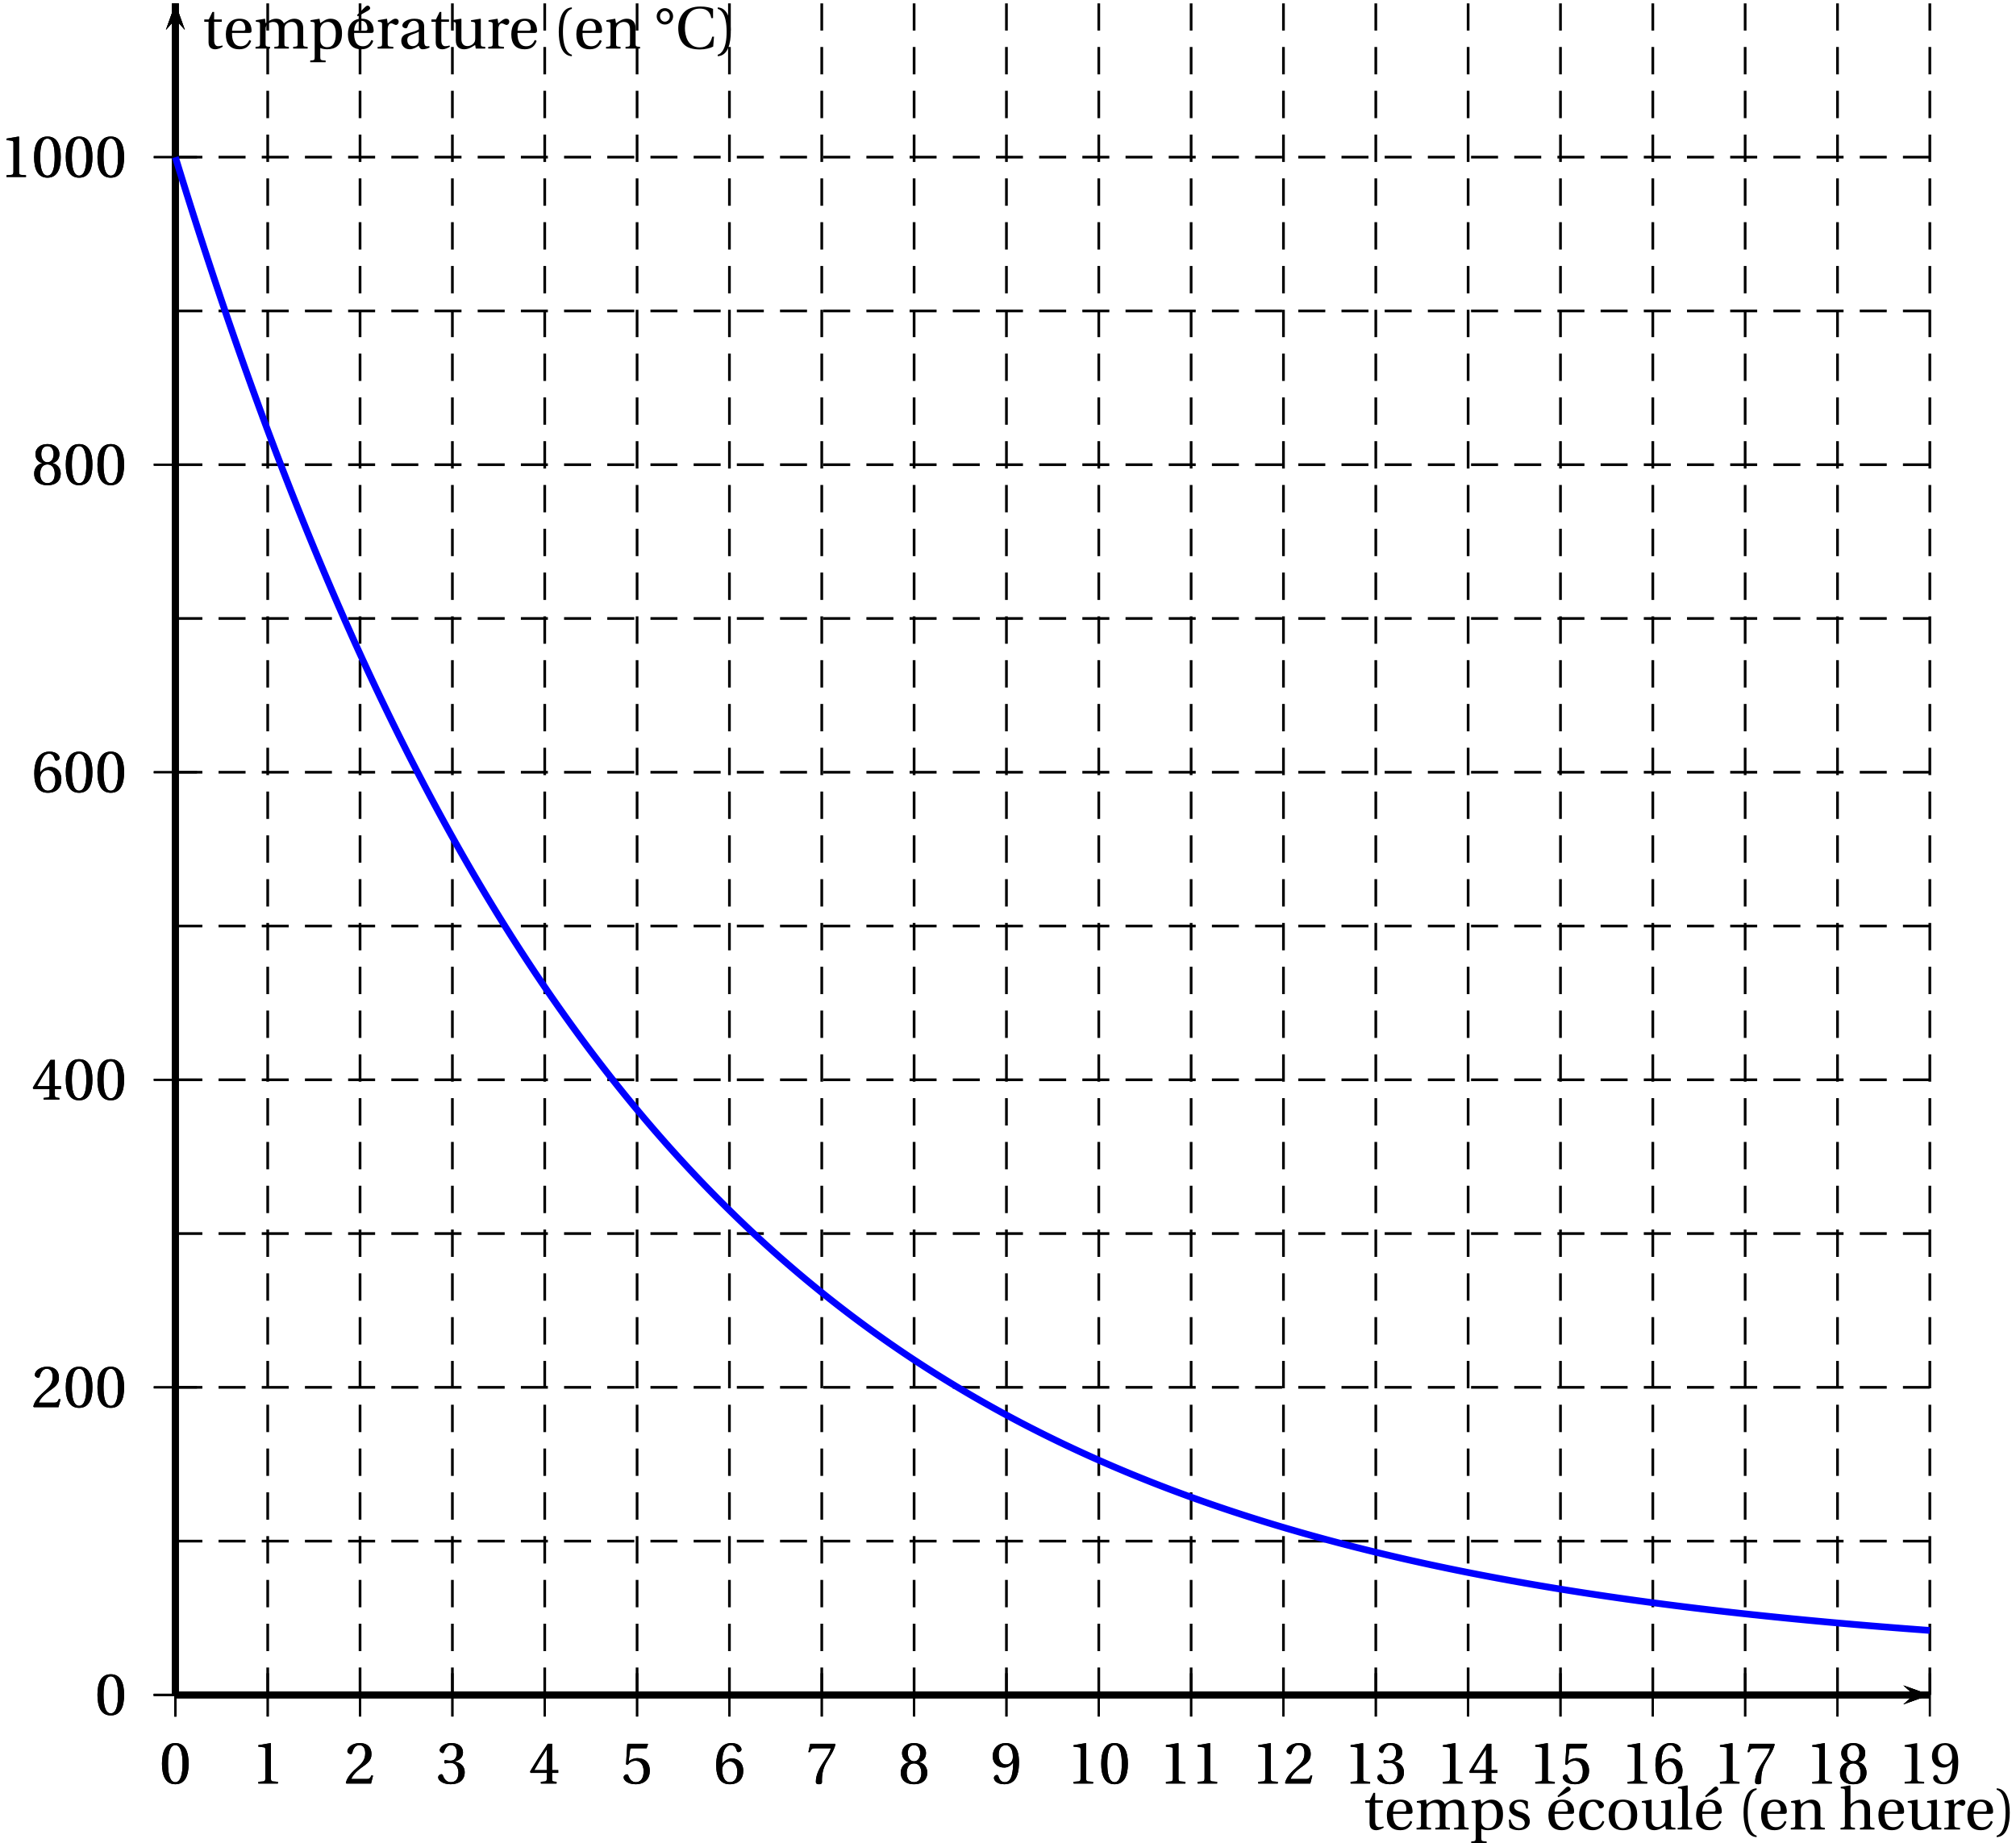 <?xml version='1.0' encoding='UTF-8'?>
<!-- This file was generated by dvisvgm 2.2 -->
<svg height='339.61pt' version='1.1' viewBox='15.304 20.932 371.325 339.61' width='371.325pt' xmlns='http://www.w3.org/2000/svg' xmlns:xlink='http://www.w3.org/1999/xlink'>
<defs>
<path d='M1.918 -3.09C1.918 -6.224 2.871 -7.166 3.561 -7.309V-7.583C1.644 -7.506 1.151 -5.128 1.151 -3.09S1.644 1.326 3.561 1.403V1.129C2.926 0.997 1.918 0.066 1.918 -3.09Z' id='g1-40'/>
<path d='M1.918 -3.09C1.918 0.066 0.909 0.997 0.274 1.129V1.403C2.192 1.326 2.685 -1.052 2.685 -3.09S2.192 -7.506 0.274 -7.583V-7.309C0.964 -7.166 1.918 -6.224 1.918 -3.09Z' id='g1-41'/>
<path d='M2.904 -7.068C3.945 -7.068 4.241 -5.446 4.241 -3.66S3.945 -0.252 2.904 -0.252S1.567 -1.874 1.567 -3.66S1.863 -7.068 2.904 -7.068ZM2.904 -7.451C1.096 -7.451 0.449 -5.851 0.449 -3.66S1.096 0.131 2.904 0.131S5.358 -1.468 5.358 -3.66S4.712 -7.451 2.904 -7.451Z' id='g1-48'/>
<path d='M4.788 0V-0.318L3.868 -0.394C3.638 -0.416 3.506 -0.504 3.506 -0.931V-7.385L3.452 -7.451L1.194 -7.068V-6.794L2.213 -6.673C2.4 -6.651 2.476 -6.564 2.476 -6.246V-0.931C2.476 -0.723 2.444 -0.592 2.378 -0.515C2.323 -0.438 2.235 -0.405 2.115 -0.394L1.194 -0.318V0H4.788Z' id='g1-49'/>
<path d='M5.314 -1.446L5.008 -1.501C4.778 -0.909 4.558 -0.833 4.12 -0.833H1.315C1.49 -1.403 2.137 -2.181 3.156 -2.915C4.208 -3.682 5.019 -4.175 5.019 -5.402C5.019 -6.925 4.011 -7.451 2.86 -7.451C1.359 -7.451 0.581 -6.542 0.581 -5.972C0.581 -5.599 0.997 -5.424 1.183 -5.424C1.381 -5.424 1.457 -5.534 1.501 -5.72C1.677 -6.465 2.104 -7.068 2.783 -7.068C3.627 -7.068 3.868 -6.355 3.868 -5.556C3.868 -4.383 3.276 -3.726 2.323 -2.882C0.975 -1.709 0.504 -0.964 0.296 -0.11L0.405 0H4.942L5.314 -1.446Z' id='g1-50'/>
<path d='M1.425 -4.011C1.425 -3.824 1.479 -3.704 1.622 -3.704C1.753 -3.704 2.049 -3.813 2.575 -3.813C3.506 -3.813 4.032 -2.97 4.032 -2.016C4.032 -0.712 3.386 -0.252 2.608 -0.252C1.885 -0.252 1.414 -0.8 1.205 -1.414C1.14 -1.622 1.03 -1.72 0.877 -1.72C0.679 -1.72 0.296 -1.512 0.296 -1.118C0.296 -0.647 1.052 0.131 2.597 0.131C4.186 0.131 5.183 -0.668 5.183 -2.071C5.183 -3.539 3.923 -3.978 3.32 -4.032V-4.076C3.912 -4.175 4.865 -4.613 4.865 -5.698C4.865 -6.914 3.912 -7.451 2.739 -7.451C1.293 -7.451 0.581 -6.618 0.581 -6.147C0.581 -5.808 0.964 -5.621 1.118 -5.621C1.26 -5.621 1.348 -5.698 1.392 -5.84C1.633 -6.586 2.049 -7.068 2.663 -7.068C3.528 -7.068 3.737 -6.301 3.737 -5.687C3.737 -5.03 3.506 -4.208 2.575 -4.208C2.049 -4.208 1.753 -4.317 1.622 -4.317C1.479 -4.317 1.425 -4.208 1.425 -4.011Z' id='g1-51'/>
<path d='M3.287 -1.961V-0.844C3.287 -0.471 3.167 -0.405 2.904 -0.384L2.202 -0.318V0H5.095V-0.318L4.602 -0.373C4.35 -0.405 4.273 -0.471 4.273 -0.844V-1.961H5.402V-2.476H4.273V-7.32H3.474C2.444 -5.808 1.216 -3.901 0.208 -2.192L0.307 -1.961H3.287ZM0.997 -2.476C1.655 -3.671 2.422 -4.931 3.265 -6.257H3.287V-2.476H0.997Z' id='g1-52'/>
<path d='M4.668 -6.487L4.931 -7.232L4.876 -7.32H1.216L1.107 -7.221L0.888 -3.55L1.151 -3.419C1.611 -3.945 2.06 -4.197 2.652 -4.197C3.353 -4.197 4.12 -3.682 4.12 -2.235C4.12 -1.107 3.66 -0.252 2.707 -0.252C1.94 -0.252 1.545 -0.811 1.326 -1.435C1.271 -1.6 1.172 -1.698 1.019 -1.698C0.8 -1.698 0.438 -1.479 0.438 -1.118C0.438 -0.614 1.205 0.131 2.63 0.131C4.438 0.131 5.26 -0.964 5.26 -2.356C5.26 -3.89 4.295 -4.679 2.991 -4.679C2.389 -4.679 1.742 -4.416 1.392 -4.098L1.37 -4.12L1.622 -6.169C1.655 -6.443 1.731 -6.487 1.94 -6.487H4.668Z' id='g1-53'/>
<path d='M2.98 0.131C4.602 0.131 5.468 -0.855 5.468 -2.345C5.468 -3.824 4.515 -4.646 3.375 -4.624C2.542 -4.646 1.885 -4.043 1.589 -3.682H1.567C1.578 -6.092 2.268 -7.068 3.254 -7.068C3.758 -7.068 4.109 -6.64 4.273 -6.016C4.306 -5.884 4.394 -5.786 4.558 -5.786C4.799 -5.786 5.139 -5.972 5.139 -6.279C5.139 -6.717 4.602 -7.451 3.287 -7.451C2.422 -7.451 1.808 -7.122 1.348 -6.597C0.855 -6.027 0.482 -4.975 0.482 -3.386C0.482 -1.019 1.337 0.131 2.98 0.131ZM3.002 -4.065C3.693 -4.065 4.372 -3.441 4.372 -2.181C4.372 -1.03 3.923 -0.252 3.002 -0.252C2.049 -0.252 1.589 -1.271 1.589 -2.586C1.589 -3.254 2.082 -4.065 3.002 -4.065Z' id='g1-54'/>
<path d='M0.789 -7.32L0.449 -5.786H0.745L0.855 -6.016C0.997 -6.323 1.14 -6.487 1.633 -6.487H4.591C4.482 -6.092 4.284 -5.457 3.397 -4.186C2.455 -2.838 1.83 -1.611 1.83 -0.318C1.83 0.044 2.082 0.131 2.422 0.131C2.739 0.131 2.97 0.033 2.959 -0.285C2.904 -1.731 3.2 -2.893 3.78 -3.912C4.482 -5.139 5.062 -5.819 5.446 -7.199L5.347 -7.32H0.789Z' id='g1-55'/>
<path d='M2.904 -3.704C3.78 -3.704 4.252 -2.959 4.252 -1.961C4.252 -0.997 3.835 -0.252 2.904 -0.252C1.994 -0.252 1.556 -0.997 1.556 -1.961C1.556 -2.959 2.038 -3.704 2.904 -3.704ZM2.904 0.131C4.679 0.131 5.347 -0.888 5.347 -1.994C5.347 -3.112 4.646 -3.748 3.901 -3.923V-3.956C4.569 -4.131 5.106 -4.69 5.106 -5.588C5.106 -6.783 4.175 -7.451 2.904 -7.451C1.655 -7.451 0.701 -6.772 0.701 -5.588C0.701 -4.69 1.249 -4.131 1.907 -3.956V-3.923C1.172 -3.748 0.46 -3.112 0.46 -1.994C0.46 -0.888 1.118 0.131 2.904 0.131ZM2.904 -4.098C2.115 -4.098 1.764 -4.865 1.764 -5.61C1.764 -6.454 2.159 -7.068 2.904 -7.068S4.021 -6.454 4.043 -5.61C4.043 -4.865 3.704 -4.098 2.904 -4.098Z' id='g1-56'/>
<path d='M2.509 -2.937C3.189 -2.937 3.758 -3.32 4.131 -3.857H4.153C4.153 -3.167 4.098 -2.279 3.901 -1.523C3.704 -0.8 3.32 -0.252 2.619 -0.252C1.874 -0.252 1.6 -0.833 1.435 -1.348C1.392 -1.49 1.315 -1.578 1.129 -1.578C0.92 -1.578 0.614 -1.359 0.614 -1.019C0.614 -0.537 1.194 0.131 2.52 0.131C3.408 0.131 4.087 -0.197 4.504 -0.778C4.953 -1.403 5.227 -2.367 5.227 -3.956C5.227 -5.314 4.953 -6.202 4.526 -6.717C4.109 -7.21 3.506 -7.451 2.805 -7.451C1.403 -7.451 0.394 -6.52 0.394 -5.008C0.394 -3.638 1.381 -2.937 2.509 -2.937ZM2.838 -3.517C1.983 -3.517 1.49 -4.263 1.49 -5.314C1.49 -6.323 1.94 -7.068 2.794 -7.068C3.671 -7.068 4.098 -6.027 4.098 -4.964C4.098 -4.778 4.087 -4.558 4.021 -4.383C3.846 -3.868 3.419 -3.517 2.838 -3.517Z' id='g1-57'/>
<path d='M6.936 -7.32C6.443 -7.55 5.61 -7.747 4.613 -7.747C3.265 -7.747 2.181 -7.353 1.523 -6.618C0.899 -5.917 0.526 -4.975 0.526 -3.737C0.526 -2.455 0.909 -1.425 1.567 -0.767C2.246 -0.088 3.32 0.164 4.547 0.164C5.424 0.164 6.432 -0.077 6.958 -0.362L7.112 -2.192H6.783C6.476 -1.052 5.917 -0.219 4.482 -0.219C2.224 -0.219 1.753 -2.444 1.753 -3.769C1.753 -5.566 2.465 -7.375 4.504 -7.364C5.621 -7.364 6.399 -6.903 6.607 -5.61H6.936V-7.32Z' id='g1-67'/>
<path d='M3.758 -1.567C3.758 -0.679 3.079 -0.449 2.652 -0.449C1.972 -0.449 1.644 -0.931 1.644 -1.578C1.644 -2.093 1.885 -2.356 2.498 -2.586C2.937 -2.75 3.517 -2.959 3.758 -3.112V-1.567ZM4.745 -4.043C4.745 -4.679 4.602 -5.501 2.948 -5.501C1.709 -5.501 0.734 -4.854 0.734 -4.252C0.734 -3.901 1.14 -3.737 1.348 -3.737C1.578 -3.737 1.644 -3.857 1.698 -4.043C1.94 -4.854 2.389 -5.117 2.827 -5.117C3.254 -5.117 3.758 -4.898 3.758 -4.021V-3.561C3.485 -3.276 2.422 -3.002 1.556 -2.728C0.767 -2.487 0.537 -1.94 0.537 -1.425C0.537 -0.603 1.085 0.131 2.115 0.131C2.794 0.11 3.397 -0.296 3.748 -0.526C3.901 -0.121 4.076 0.131 4.46 0.131C4.865 0.131 5.336 0.011 5.753 -0.197L5.687 -0.46C5.534 -0.427 5.293 -0.405 5.128 -0.449C4.931 -0.493 4.745 -0.701 4.745 -1.392V-4.043Z' id='g1-97'/>
<path d='M3.287 -0.438C1.983 -0.438 1.677 -1.797 1.677 -2.827C1.677 -4.46 2.323 -5.117 3.079 -5.117C3.583 -5.117 3.901 -4.756 4.12 -4.164C4.186 -3.989 4.252 -3.879 4.46 -3.879C4.679 -3.879 5.106 -4.021 5.106 -4.438C5.106 -4.942 4.383 -5.501 3.2 -5.501C1.205 -5.501 0.537 -4.087 0.537 -2.63C0.537 -0.8 1.435 0.131 3.079 0.131C3.846 0.131 4.876 -0.274 5.183 -1.446L4.865 -1.6C4.526 -0.833 4.087 -0.438 3.287 -0.438Z' id='g1-99'/>
<path d='M4.832 -2.882C5.062 -2.882 5.271 -2.937 5.271 -3.298C5.271 -3.945 5.062 -5.501 3.057 -5.501C1.348 -5.501 0.537 -4.284 0.537 -2.641C0.537 -0.909 1.282 0.153 3.068 0.131C4.284 0.121 4.909 -0.548 5.205 -1.414L4.876 -1.589C4.569 -0.953 4.153 -0.427 3.287 -0.427C1.929 -0.427 1.655 -1.742 1.677 -2.882H4.832ZM1.687 -3.298C1.687 -3.748 1.852 -5.117 2.991 -5.117C4.011 -5.117 4.131 -4.076 4.131 -3.649C4.131 -3.441 4.065 -3.298 3.758 -3.298H1.687Z' id='g1-101'/>
<path d='M5.665 -3.758C5.665 -4.865 5.062 -5.501 4.043 -5.501C3.243 -5.501 2.75 -5.128 2.06 -4.668V-8.065L1.983 -8.131L0.274 -7.857V-7.583L0.69 -7.528C0.975 -7.484 1.041 -7.429 1.041 -7.035V-0.953C1.052 -0.416 0.997 -0.373 0.23 -0.318V0H2.893V-0.318C2.137 -0.373 2.071 -0.416 2.071 -0.953V-3.517C2.071 -3.791 2.082 -3.945 2.17 -4.109C2.4 -4.547 2.904 -4.909 3.485 -4.909C4.23 -4.909 4.635 -4.493 4.635 -3.539V-0.953C4.635 -0.416 4.58 -0.373 3.813 -0.318V0H6.487V-0.318C5.731 -0.373 5.665 -0.416 5.665 -0.953V-3.758Z' id='g1-104'/>
<path d='M2.071 -8.065L1.994 -8.131L0.274 -7.857V-7.583L0.69 -7.539C0.975 -7.506 1.041 -7.451 1.041 -7.035V-0.953C1.041 -0.394 1.008 -0.373 0.219 -0.318V0H2.893V-0.318C2.115 -0.373 2.071 -0.394 2.071 -0.953V-8.065Z' id='g1-108'/>
<path d='M0.405 -5.227V-4.953L0.822 -4.898C1.107 -4.854 1.172 -4.799 1.172 -4.405V-0.953C1.172 -0.394 1.14 -0.373 0.351 -0.318V0H3.024V-0.318C2.246 -0.373 2.202 -0.394 2.202 -0.953V-3.517C2.202 -3.791 2.213 -3.945 2.29 -4.098C2.498 -4.536 2.98 -4.909 3.583 -4.909C4.526 -4.909 4.635 -4.219 4.635 -3.539V-0.953C4.635 -0.394 4.602 -0.373 3.813 -0.318V0H6.487V-0.318C5.709 -0.373 5.665 -0.394 5.665 -0.953V-3.517C5.665 -3.791 5.676 -3.945 5.742 -4.12C5.906 -4.558 6.377 -4.909 6.991 -4.909C7.681 -4.931 8.098 -4.493 8.098 -3.539V-0.953C8.098 -0.394 8.065 -0.373 7.276 -0.318V0H9.95V-0.318C9.172 -0.373 9.128 -0.394 9.128 -0.953V-3.758C9.128 -4.865 8.536 -5.501 7.495 -5.501C6.597 -5.501 5.95 -4.898 5.566 -4.657C5.304 -5.172 4.887 -5.501 4.12 -5.501C3.276 -5.501 2.586 -4.953 2.202 -4.668L2.104 -5.501L0.405 -5.227Z' id='g1-109'/>
<path d='M5.797 -3.758C5.797 -4.865 5.194 -5.501 4.186 -5.501C3.375 -5.501 2.871 -5.106 2.192 -4.668L2.038 -5.501L0.405 -5.227V-4.953L0.822 -4.898C1.107 -4.854 1.172 -4.799 1.172 -4.405V-0.953C1.172 -0.394 1.14 -0.373 0.351 -0.318V0H3.024V-0.318C2.246 -0.373 2.202 -0.394 2.202 -0.953V-3.517C2.202 -3.791 2.224 -3.945 2.312 -4.12C2.542 -4.547 3.035 -4.909 3.616 -4.909C4.361 -4.909 4.767 -4.493 4.767 -3.539V-0.953C4.767 -0.394 4.734 -0.373 3.945 -0.318V0H6.618V-0.318C5.84 -0.373 5.797 -0.394 5.797 -0.953V-3.758Z' id='g1-110'/>
<path d='M3.156 -5.501C1.403 -5.501 0.537 -4.46 0.537 -2.685S1.403 0.131 3.156 0.131C4.931 0.131 5.786 -0.909 5.786 -2.685S4.931 -5.501 3.156 -5.501ZM1.677 -2.685C1.677 -4.197 2.159 -5.117 3.156 -5.117C4.175 -5.117 4.646 -4.197 4.646 -2.685S4.175 -0.252 3.156 -0.252C2.159 -0.252 1.677 -1.172 1.677 -2.685Z' id='g1-111'/>
<path d='M2.126 -3.517C2.126 -3.791 2.17 -3.945 2.268 -4.142C2.52 -4.646 2.991 -4.909 3.572 -4.909C4.011 -4.909 4.986 -4.624 4.986 -2.739C4.986 -1.129 4.482 -0.252 3.386 -0.252C2.816 -0.252 2.378 -0.548 2.202 -1.052C2.137 -1.249 2.126 -1.468 2.126 -1.72V-3.517ZM0.329 -5.227V-4.953L0.745 -4.898C1.03 -4.854 1.096 -4.799 1.096 -4.405V1.567C1.096 2.126 1.041 2.148 0.274 2.202V2.52H3.112V2.202C2.192 2.148 2.126 2.126 2.126 1.567V-0.121C2.356 0.011 2.871 0.131 3.375 0.131C4.854 0.131 6.125 -0.548 6.125 -2.805C6.125 -3.583 5.983 -5.501 3.989 -5.501C3.189 -5.501 2.553 -4.964 2.126 -4.69L1.983 -5.501L0.329 -5.227Z' id='g1-112'/>
<path d='M2.071 -5.501L0.405 -5.227V-4.953L0.822 -4.898C1.107 -4.854 1.172 -4.799 1.172 -4.405V-0.953C1.172 -0.394 1.118 -0.373 0.351 -0.318V0H3.243V-0.318C2.268 -0.373 2.202 -0.394 2.202 -0.953V-3.517C2.202 -4.361 2.575 -4.646 2.827 -4.646C3.002 -4.646 3.189 -4.58 3.506 -4.405C3.583 -4.361 3.671 -4.35 3.726 -4.35C3.989 -4.35 4.23 -4.624 4.23 -4.964C4.23 -5.205 4.076 -5.501 3.649 -5.501C3.254 -5.501 2.926 -5.26 2.202 -4.624L2.071 -5.501Z' id='g1-114'/>
<path d='M4.021 -3.846V-5.128C3.66 -5.391 3.101 -5.501 2.608 -5.501C1.425 -5.501 0.625 -4.942 0.614 -3.901C0.625 -2.991 1.359 -2.586 2.268 -2.312C2.761 -2.159 3.452 -1.907 3.452 -1.162C3.452 -0.603 3.013 -0.252 2.433 -0.252C1.545 -0.252 1.052 -0.899 0.833 -1.83H0.515L0.625 -0.394C1.019 -0.044 1.687 0.131 2.334 0.131C3.638 0.131 4.383 -0.559 4.383 -1.49C4.383 -2.455 3.791 -2.893 2.663 -3.243C2.213 -3.386 1.49 -3.616 1.49 -4.23C1.501 -4.799 1.929 -5.117 2.476 -5.117C3.254 -5.117 3.627 -4.515 3.704 -3.846H4.021Z' id='g1-115'/>
<path d='M3.572 -4.931V-5.369H2.159V-6.75H1.841L1.172 -5.369H0.34V-4.931H1.129V-1.118C1.129 0 1.961 0.131 2.345 0.131C2.904 0.131 3.43 -0.153 3.748 -0.351L3.66 -0.581C3.397 -0.471 3.156 -0.438 2.882 -0.438C2.509 -0.438 2.159 -0.701 2.159 -1.534V-4.931H3.572Z' id='g1-116'/>
<path d='M6.476 0V-0.318C5.72 -0.373 5.654 -0.394 5.654 -0.953V-5.435L5.577 -5.501L3.857 -5.227V-4.953L4.273 -4.898C4.558 -4.854 4.624 -4.799 4.624 -4.405V-1.94C4.624 -1.633 4.591 -1.392 4.536 -1.282C4.284 -0.778 3.758 -0.46 3.189 -0.46C2.553 -0.46 2.082 -0.855 2.082 -1.709V-5.435L2.005 -5.501L0.285 -5.227V-4.953L0.701 -4.898C0.986 -4.854 1.052 -4.799 1.052 -4.405V-1.512C1.052 -0.252 1.797 0.131 2.608 0.131C3.539 0.131 4.295 -0.504 4.613 -0.657L4.723 0H6.476Z' id='g1-117'/>
<path d='M3.43 -5.939C3.43 -6.761 2.739 -7.451 1.918 -7.451C1.085 -7.451 0.394 -6.761 0.405 -5.939C0.405 -5.106 1.085 -4.427 1.918 -4.427C2.739 -4.427 3.43 -5.106 3.43 -5.939ZM1.907 -6.925C2.389 -6.925 2.816 -6.498 2.816 -5.939C2.816 -5.369 2.389 -4.953 1.918 -4.953C1.435 -4.953 1.019 -5.369 1.019 -5.939C1.008 -6.498 1.435 -6.925 1.907 -6.925Z' id='g1-176'/>
<path d='M4.832 -2.882C5.062 -2.882 5.271 -2.937 5.271 -3.298C5.271 -3.945 5.062 -5.501 3.057 -5.501C1.348 -5.501 0.537 -4.284 0.537 -2.641C0.537 -0.909 1.282 0.153 3.068 0.131C4.284 0.121 4.909 -0.548 5.205 -1.414L4.876 -1.589C4.569 -0.953 4.153 -0.427 3.287 -0.427C1.929 -0.427 1.655 -1.742 1.677 -2.882H4.832ZM1.687 -3.298C1.687 -3.748 1.852 -5.117 2.991 -5.117C4.011 -5.117 4.131 -4.076 4.131 -3.649C4.131 -3.441 4.065 -3.298 3.758 -3.298H1.687ZM2.367 -5.939L4.021 -6.859C4.35 -7.035 4.635 -7.221 4.635 -7.451C4.635 -7.67 4.372 -7.922 4.208 -7.922C4.021 -7.922 3.835 -7.813 3.506 -7.473L2.202 -6.158L2.367 -5.939Z' id='g1-233'/>
<use id='g5-40' xlink:href='#g1-40'/>
<use id='g5-41' xlink:href='#g1-41'/>
<use id='g5-48' xlink:href='#g1-48'/>
<use id='g5-49' xlink:href='#g1-49'/>
<use id='g5-50' xlink:href='#g1-50'/>
<use id='g5-51' xlink:href='#g1-51'/>
<use id='g5-52' xlink:href='#g1-52'/>
<use id='g5-53' xlink:href='#g1-53'/>
<use id='g5-54' xlink:href='#g1-54'/>
<use id='g5-55' xlink:href='#g1-55'/>
<use id='g5-56' xlink:href='#g1-56'/>
<use id='g5-57' xlink:href='#g1-57'/>
<use id='g5-67' xlink:href='#g1-67'/>
<use id='g5-97' xlink:href='#g1-97'/>
<use id='g5-99' xlink:href='#g1-99'/>
<use id='g5-101' xlink:href='#g1-101'/>
<use id='g5-104' xlink:href='#g1-104'/>
<use id='g5-108' xlink:href='#g1-108'/>
<use id='g5-109' xlink:href='#g1-109'/>
<use id='g5-110' xlink:href='#g1-110'/>
<use id='g5-111' xlink:href='#g1-111'/>
<use id='g5-112' xlink:href='#g1-112'/>
<use id='g5-114' xlink:href='#g1-114'/>
<use id='g5-115' xlink:href='#g1-115'/>
<use id='g5-116' xlink:href='#g1-116'/>
<use id='g5-117' xlink:href='#g1-117'/>
<use id='g5-233' xlink:href='#g1-233'/>
</defs>
<g id='page1'>
<path d='M47.605 333.184V21.555' fill='none' stroke='#000000' stroke-dasharray='5.043,3.026,0,0' stroke-miterlimit='10' stroke-width='0.498'/>
<path d='M64.613 333.184V21.555' fill='none' stroke='#000000' stroke-dasharray='5.043,3.026,0,0' stroke-miterlimit='10' stroke-width='0.498'/>
<path d='M81.621 333.184V21.555' fill='none' stroke='#000000' stroke-dasharray='5.043,3.026,0,0' stroke-miterlimit='10' stroke-width='0.498'/>
<path d='M98.629 333.184V21.555' fill='none' stroke='#000000' stroke-dasharray='5.043,3.026,0,0' stroke-miterlimit='10' stroke-width='0.498'/>
<path d='M115.637 333.184V21.555' fill='none' stroke='#000000' stroke-dasharray='5.043,3.026,0,0' stroke-miterlimit='10' stroke-width='0.498'/>
<path d='M132.648 333.184V21.555' fill='none' stroke='#000000' stroke-dasharray='5.043,3.026,0,0' stroke-miterlimit='10' stroke-width='0.498'/>
<path d='M149.657 333.184V21.555' fill='none' stroke='#000000' stroke-dasharray='5.043,3.026,0,0' stroke-miterlimit='10' stroke-width='0.498'/>
<path d='M166.664 333.184V21.555' fill='none' stroke='#000000' stroke-dasharray='5.043,3.026,0,0' stroke-miterlimit='10' stroke-width='0.498'/>
<path d='M183.672 333.184V21.555' fill='none' stroke='#000000' stroke-dasharray='5.043,3.026,0,0' stroke-miterlimit='10' stroke-width='0.498'/>
<path d='M200.679 333.184V21.555' fill='none' stroke='#000000' stroke-dasharray='5.043,3.026,0,0' stroke-miterlimit='10' stroke-width='0.498'/>
<path d='M217.688 333.184V21.555' fill='none' stroke='#000000' stroke-dasharray='5.043,3.026,0,0' stroke-miterlimit='10' stroke-width='0.498'/>
<path d='M234.695 333.184V21.555' fill='none' stroke='#000000' stroke-dasharray='5.043,3.026,0,0' stroke-miterlimit='10' stroke-width='0.498'/>
<path d='M251.703 333.184V21.555' fill='none' stroke='#000000' stroke-dasharray='5.043,3.026,0,0' stroke-miterlimit='10' stroke-width='0.498'/>
<path d='M268.711 333.184V21.555' fill='none' stroke='#000000' stroke-dasharray='5.043,3.026,0,0' stroke-miterlimit='10' stroke-width='0.498'/>
<path d='M285.718 333.184V21.555' fill='none' stroke='#000000' stroke-dasharray='5.043,3.026,0,0' stroke-miterlimit='10' stroke-width='0.498'/>
<path d='M302.727 333.184V21.555' fill='none' stroke='#000000' stroke-dasharray='5.043,3.026,0,0' stroke-miterlimit='10' stroke-width='0.498'/>
<path d='M319.734 333.184V21.555' fill='none' stroke='#000000' stroke-dasharray='5.043,3.026,0,0' stroke-miterlimit='10' stroke-width='0.498'/>
<path d='M336.742 333.184V21.555' fill='none' stroke='#000000' stroke-dasharray='5.043,3.026,0,0' stroke-miterlimit='10' stroke-width='0.498'/>
<path d='M353.75 333.184V21.555' fill='none' stroke='#000000' stroke-dasharray='5.043,3.026,0,0' stroke-miterlimit='10' stroke-width='0.498'/>
<path d='M370.758 333.184V21.555' fill='none' stroke='#000000' stroke-dasharray='5.043,3.026,0,0' stroke-miterlimit='10' stroke-width='0.498'/>
<path d='M47.605 333.184H370.758' fill='none' stroke='#000000' stroke-dasharray='4.972,2.983,0,0' stroke-miterlimit='10' stroke-width='0.498'/>
<path d='M47.605 304.855H370.758' fill='none' stroke='#000000' stroke-dasharray='4.972,2.983,0,0' stroke-miterlimit='10' stroke-width='0.498'/>
<path d='M47.605 276.523H370.758' fill='none' stroke='#000000' stroke-dasharray='4.972,2.983,0,0' stroke-miterlimit='10' stroke-width='0.498'/>
<path d='M47.605 248.195H370.758' fill='none' stroke='#000000' stroke-dasharray='4.972,2.983,0,0' stroke-miterlimit='10' stroke-width='0.498'/>
<path d='M47.605 219.863H370.758' fill='none' stroke='#000000' stroke-dasharray='4.972,2.983,0,0' stroke-miterlimit='10' stroke-width='0.498'/>
<path d='M47.605 191.535H370.758' fill='none' stroke='#000000' stroke-dasharray='4.972,2.983,0,0' stroke-miterlimit='10' stroke-width='0.498'/>
<path d='M47.605 163.203H370.758' fill='none' stroke='#000000' stroke-dasharray='4.972,2.983,0,0' stroke-miterlimit='10' stroke-width='0.498'/>
<path d='M47.605 134.875H370.758' fill='none' stroke='#000000' stroke-dasharray='4.972,2.983,0,0' stroke-miterlimit='10' stroke-width='0.498'/>
<path d='M47.605 106.543H370.758' fill='none' stroke='#000000' stroke-dasharray='4.972,2.983,0,0' stroke-miterlimit='10' stroke-width='0.498'/>
<path d='M47.605 78.215H370.758' fill='none' stroke='#000000' stroke-dasharray='4.972,2.983,0,0' stroke-miterlimit='10' stroke-width='0.498'/>
<path d='M47.605 49.882H370.758' fill='none' stroke='#000000' stroke-dasharray='4.972,2.983,0,0' stroke-miterlimit='10' stroke-width='0.498'/>
<path d='M365.879 334.93L370.758 333.184L365.879 331.441L367.832 333.184'/>
<path d='M47.605 333.184H367.832' fill='none' stroke='#000000' stroke-miterlimit='10' stroke-width='0.996'/>
<path d='M47.605 337.172V329.199' fill='none' stroke='#000000' stroke-miterlimit='10' stroke-width='0.399'/>
<path d='M64.613 337.172V329.199' fill='none' stroke='#000000' stroke-miterlimit='10' stroke-width='0.399'/>
<path d='M81.621 337.172V329.199' fill='none' stroke='#000000' stroke-miterlimit='10' stroke-width='0.399'/>
<path d='M98.629 337.172V329.199' fill='none' stroke='#000000' stroke-miterlimit='10' stroke-width='0.399'/>
<path d='M115.637 337.172V329.199' fill='none' stroke='#000000' stroke-miterlimit='10' stroke-width='0.399'/>
<path d='M132.648 337.172V329.199' fill='none' stroke='#000000' stroke-miterlimit='10' stroke-width='0.399'/>
<path d='M149.657 337.172V329.199' fill='none' stroke='#000000' stroke-miterlimit='10' stroke-width='0.399'/>
<path d='M166.664 337.172V329.199' fill='none' stroke='#000000' stroke-miterlimit='10' stroke-width='0.399'/>
<path d='M183.672 337.172V329.199' fill='none' stroke='#000000' stroke-miterlimit='10' stroke-width='0.399'/>
<path d='M200.679 337.172V329.199' fill='none' stroke='#000000' stroke-miterlimit='10' stroke-width='0.399'/>
<path d='M217.688 337.172V329.199' fill='none' stroke='#000000' stroke-miterlimit='10' stroke-width='0.399'/>
<path d='M234.695 337.172V329.199' fill='none' stroke='#000000' stroke-miterlimit='10' stroke-width='0.399'/>
<path d='M251.703 337.172V329.199' fill='none' stroke='#000000' stroke-miterlimit='10' stroke-width='0.399'/>
<path d='M268.711 337.172V329.199' fill='none' stroke='#000000' stroke-miterlimit='10' stroke-width='0.399'/>
<path d='M285.718 337.172V329.199' fill='none' stroke='#000000' stroke-miterlimit='10' stroke-width='0.399'/>
<path d='M302.727 337.172V329.199' fill='none' stroke='#000000' stroke-miterlimit='10' stroke-width='0.399'/>
<path d='M319.734 337.172V329.199' fill='none' stroke='#000000' stroke-miterlimit='10' stroke-width='0.399'/>
<path d='M336.742 337.172V329.199' fill='none' stroke='#000000' stroke-miterlimit='10' stroke-width='0.399'/>
<path d='M353.75 337.172V329.199' fill='none' stroke='#000000' stroke-miterlimit='10' stroke-width='0.399'/>
<path d='M47.605 337.172V329.199' fill='none' stroke='#000000' stroke-miterlimit='10' stroke-width='0.399'/>
<path d='M49.352 26.438L47.605 21.555L45.863 26.438L47.605 24.485'/>
<path d='M47.605 333.184V24.485' fill='none' stroke='#000000' stroke-miterlimit='10' stroke-width='0.996'/>
<path d='M365.879 334.93L370.758 333.184L365.879 331.441L367.832 333.184'/>
<path d='M47.605 333.184H367.832' fill='none' stroke='#000000' stroke-miterlimit='10' stroke-width='0.996'/>
<path d='M49.352 26.438L47.605 21.555L45.863 26.438L47.605 24.485'/>
<path d='M47.605 333.184V24.485' fill='none' stroke='#000000' stroke-miterlimit='10' stroke-width='0.996'/>
<path d='M43.621 333.184H51.59' fill='none' stroke='#000000' stroke-miterlimit='10' stroke-width='0.399'/>
<path d='M43.621 276.523H51.59' fill='none' stroke='#000000' stroke-miterlimit='10' stroke-width='0.399'/>
<path d='M43.621 219.863H51.59' fill='none' stroke='#000000' stroke-miterlimit='10' stroke-width='0.399'/>
<path d='M43.621 163.203H51.59' fill='none' stroke='#000000' stroke-miterlimit='10' stroke-width='0.399'/>
<path d='M43.621 106.543H51.59' fill='none' stroke='#000000' stroke-miterlimit='10' stroke-width='0.399'/>
<path d='M43.621 49.882H51.59' fill='none' stroke='#000000' stroke-miterlimit='10' stroke-width='0.399'/>
<path d='M43.621 333.184H51.59' fill='none' stroke='#000000' stroke-miterlimit='10' stroke-width='0.399'/>
<path d='M49.352 26.438L47.605 21.555L45.863 26.438L47.605 24.485'/>
<path d='M47.605 333.184V24.485' fill='none' stroke='#000000' stroke-miterlimit='10' stroke-width='0.996'/>
<path d='M365.879 334.93L370.758 333.184L365.879 331.441L367.832 333.184'/>
<path d='M47.605 333.184H367.832' fill='none' stroke='#000000' stroke-miterlimit='10' stroke-width='0.996'/>
<use x='44.689' xlink:href='#g5-48' y='349.516'/>
<use x='61.697' xlink:href='#g5-49' y='349.516'/>
<use x='78.705' xlink:href='#g5-50' y='349.516'/>
<use x='95.713' xlink:href='#g5-51' y='349.516'/>
<use x='112.722' xlink:href='#g5-52' y='349.516'/>
<use x='129.73' xlink:href='#g5-53' y='349.516'/>
<use x='146.738' xlink:href='#g5-54' y='349.516'/>
<use x='163.746' xlink:href='#g5-55' y='349.516'/>
<use x='180.754' xlink:href='#g5-56' y='349.516'/>
<use x='197.762' xlink:href='#g5-57' y='349.516'/>
<use x='211.853' xlink:href='#g5-49' y='349.516'/>
<use x='217.687' xlink:href='#g5-48' y='349.516'/>
<use x='228.861' xlink:href='#g5-49' y='349.516'/>
<use x='234.695' xlink:href='#g5-49' y='349.516'/>
<use x='245.869' xlink:href='#g5-49' y='349.516'/>
<use x='251.703' xlink:href='#g5-50' y='349.516'/>
<use x='262.877' xlink:href='#g5-49' y='349.516'/>
<use x='268.711' xlink:href='#g5-51' y='349.516'/>
<use x='279.885' xlink:href='#g5-49' y='349.516'/>
<use x='285.719' xlink:href='#g5-52' y='349.516'/>
<use x='296.893' xlink:href='#g5-49' y='349.516'/>
<use x='302.727' xlink:href='#g5-53' y='349.516'/>
<use x='313.901' xlink:href='#g5-49' y='349.516'/>
<use x='319.735' xlink:href='#g5-54' y='349.516'/>
<use x='330.909' xlink:href='#g5-49' y='349.516'/>
<use x='336.743' xlink:href='#g5-55' y='349.516'/>
<use x='347.917' xlink:href='#g5-49' y='349.516'/>
<use x='353.751' xlink:href='#g5-56' y='349.516'/>
<use x='32.806' xlink:href='#g5-48' y='336.837'/>
<use x='21.138' xlink:href='#g5-50' y='280.177'/>
<use x='26.972' xlink:href='#g5-48' y='280.177'/>
<use x='32.806' xlink:href='#g5-48' y='280.177'/>
<use x='21.138' xlink:href='#g5-52' y='223.517'/>
<use x='26.972' xlink:href='#g5-48' y='223.517'/>
<use x='32.806' xlink:href='#g5-48' y='223.517'/>
<use x='21.138' xlink:href='#g5-54' y='166.857'/>
<use x='26.972' xlink:href='#g5-48' y='166.857'/>
<use x='32.806' xlink:href='#g5-48' y='166.857'/>
<use x='21.138' xlink:href='#g5-56' y='110.197'/>
<use x='26.972' xlink:href='#g5-48' y='110.197'/>
<use x='32.806' xlink:href='#g5-48' y='110.197'/>
<use x='15.304' xlink:href='#g5-49' y='53.537'/>
<use x='21.138' xlink:href='#g5-48' y='53.537'/>
<use x='26.972' xlink:href='#g5-48' y='53.537'/>
<use x='32.806' xlink:href='#g5-48' y='53.537'/>
<path d='M47.605 333.184H370.758' fill='none' stroke='#000000' stroke-miterlimit='10' stroke-width='1.245'/>
<path d='M47.605 337.172V329.199' fill='none' stroke='#000000' stroke-miterlimit='10' stroke-width='0.399'/>
<path d='M64.613 337.172V329.199' fill='none' stroke='#000000' stroke-miterlimit='10' stroke-width='0.399'/>
<path d='M81.621 337.172V329.199' fill='none' stroke='#000000' stroke-miterlimit='10' stroke-width='0.399'/>
<path d='M98.629 337.172V329.199' fill='none' stroke='#000000' stroke-miterlimit='10' stroke-width='0.399'/>
<path d='M115.637 337.172V329.199' fill='none' stroke='#000000' stroke-miterlimit='10' stroke-width='0.399'/>
<path d='M132.648 337.172V329.199' fill='none' stroke='#000000' stroke-miterlimit='10' stroke-width='0.399'/>
<path d='M149.657 337.172V329.199' fill='none' stroke='#000000' stroke-miterlimit='10' stroke-width='0.399'/>
<path d='M166.664 337.172V329.199' fill='none' stroke='#000000' stroke-miterlimit='10' stroke-width='0.399'/>
<path d='M183.672 337.172V329.199' fill='none' stroke='#000000' stroke-miterlimit='10' stroke-width='0.399'/>
<path d='M200.679 337.172V329.199' fill='none' stroke='#000000' stroke-miterlimit='10' stroke-width='0.399'/>
<path d='M217.688 337.172V329.199' fill='none' stroke='#000000' stroke-miterlimit='10' stroke-width='0.399'/>
<path d='M234.695 337.172V329.199' fill='none' stroke='#000000' stroke-miterlimit='10' stroke-width='0.399'/>
<path d='M251.703 337.172V329.199' fill='none' stroke='#000000' stroke-miterlimit='10' stroke-width='0.399'/>
<path d='M268.711 337.172V329.199' fill='none' stroke='#000000' stroke-miterlimit='10' stroke-width='0.399'/>
<path d='M285.718 337.172V329.199' fill='none' stroke='#000000' stroke-miterlimit='10' stroke-width='0.399'/>
<path d='M302.727 337.172V329.199' fill='none' stroke='#000000' stroke-miterlimit='10' stroke-width='0.399'/>
<path d='M319.734 337.172V329.199' fill='none' stroke='#000000' stroke-miterlimit='10' stroke-width='0.399'/>
<path d='M336.742 337.172V329.199' fill='none' stroke='#000000' stroke-miterlimit='10' stroke-width='0.399'/>
<path d='M353.75 337.172V329.199' fill='none' stroke='#000000' stroke-miterlimit='10' stroke-width='0.399'/>
<path d='M370.758 337.172V329.199' fill='none' stroke='#000000' stroke-miterlimit='10' stroke-width='0.399'/>
<path d='M47.605 337.172V329.199' fill='none' stroke='#000000' stroke-miterlimit='10' stroke-width='0.399'/>
<path d='M47.605 333.184V21.555' fill='none' stroke='#000000' stroke-miterlimit='10' stroke-width='1.245'/>
<path d='M47.605 333.184H370.758' fill='none' stroke='#000000' stroke-miterlimit='10' stroke-width='1.245'/>
<path d='M47.605 333.184V21.555' fill='none' stroke='#000000' stroke-miterlimit='10' stroke-width='1.245'/>
<path d='M43.621 333.184H51.59' fill='none' stroke='#000000' stroke-miterlimit='10' stroke-width='0.399'/>
<path d='M43.621 276.523H51.59' fill='none' stroke='#000000' stroke-miterlimit='10' stroke-width='0.399'/>
<path d='M43.621 219.863H51.59' fill='none' stroke='#000000' stroke-miterlimit='10' stroke-width='0.399'/>
<path d='M43.621 163.203H51.59' fill='none' stroke='#000000' stroke-miterlimit='10' stroke-width='0.399'/>
<path d='M43.621 106.543H51.59' fill='none' stroke='#000000' stroke-miterlimit='10' stroke-width='0.399'/>
<path d='M43.621 49.882H51.59' fill='none' stroke='#000000' stroke-miterlimit='10' stroke-width='0.399'/>
<path d='M43.621 333.184H51.59' fill='none' stroke='#000000' stroke-miterlimit='10' stroke-width='0.399'/>
<path d='M47.605 333.184V21.555' fill='none' stroke='#000000' stroke-miterlimit='10' stroke-width='1.245'/>
<path d='M47.605 333.184H370.758' fill='none' stroke='#000000' stroke-miterlimit='10' stroke-width='1.245'/>
<use x='44.689' xlink:href='#g5-48' y='349.516'/>
<use x='61.697' xlink:href='#g5-49' y='349.516'/>
<use x='78.705' xlink:href='#g5-50' y='349.516'/>
<use x='95.713' xlink:href='#g5-51' y='349.516'/>
<use x='112.722' xlink:href='#g5-52' y='349.516'/>
<use x='129.73' xlink:href='#g5-53' y='349.516'/>
<use x='146.738' xlink:href='#g5-54' y='349.516'/>
<use x='163.746' xlink:href='#g5-55' y='349.516'/>
<use x='180.754' xlink:href='#g5-56' y='349.516'/>
<use x='197.762' xlink:href='#g5-57' y='349.516'/>
<use x='211.853' xlink:href='#g5-49' y='349.516'/>
<use x='217.687' xlink:href='#g5-48' y='349.516'/>
<use x='228.861' xlink:href='#g5-49' y='349.516'/>
<use x='234.695' xlink:href='#g5-49' y='349.516'/>
<use x='245.869' xlink:href='#g5-49' y='349.516'/>
<use x='251.703' xlink:href='#g5-50' y='349.516'/>
<use x='262.877' xlink:href='#g5-49' y='349.516'/>
<use x='268.711' xlink:href='#g5-51' y='349.516'/>
<use x='279.885' xlink:href='#g5-49' y='349.516'/>
<use x='285.719' xlink:href='#g5-52' y='349.516'/>
<use x='296.893' xlink:href='#g5-49' y='349.516'/>
<use x='302.727' xlink:href='#g5-53' y='349.516'/>
<use x='313.901' xlink:href='#g5-49' y='349.516'/>
<use x='319.735' xlink:href='#g5-54' y='349.516'/>
<use x='330.909' xlink:href='#g5-49' y='349.516'/>
<use x='336.743' xlink:href='#g5-55' y='349.516'/>
<use x='347.917' xlink:href='#g5-49' y='349.516'/>
<use x='353.751' xlink:href='#g5-56' y='349.516'/>
<use x='364.925' xlink:href='#g5-49' y='349.516'/>
<use x='370.759' xlink:href='#g5-57' y='349.516'/>
<use x='32.806' xlink:href='#g5-48' y='336.837'/>
<use x='21.138' xlink:href='#g5-50' y='280.177'/>
<use x='26.972' xlink:href='#g5-48' y='280.177'/>
<use x='32.806' xlink:href='#g5-48' y='280.177'/>
<use x='21.138' xlink:href='#g5-52' y='223.517'/>
<use x='26.972' xlink:href='#g5-48' y='223.517'/>
<use x='32.806' xlink:href='#g5-48' y='223.517'/>
<use x='21.138' xlink:href='#g5-54' y='166.857'/>
<use x='26.972' xlink:href='#g5-48' y='166.857'/>
<use x='32.806' xlink:href='#g5-48' y='166.857'/>
<use x='21.138' xlink:href='#g5-56' y='110.197'/>
<use x='26.972' xlink:href='#g5-48' y='110.197'/>
<use x='32.806' xlink:href='#g5-48' y='110.197'/>
<use x='15.304' xlink:href='#g5-49' y='53.537'/>
<use x='21.138' xlink:href='#g5-48' y='53.537'/>
<use x='26.972' xlink:href='#g5-48' y='53.537'/>
<use x='32.806' xlink:href='#g5-48' y='53.537'/>
<g transform='matrix(1 0 0 1 278.932 11.615)'>
<use x='-12.498' xlink:href='#g5-116' y='346.368'/>
<use x='-8.72' xlink:href='#g5-101' y='346.368'/>
<use x='-3.066' xlink:href='#g5-109' y='346.368'/>
<use x='7.084' xlink:href='#g5-112' y='346.368'/>
<use x='13.767' xlink:href='#g5-115' y='346.368'/>
<use x='21.036' xlink:href='#g5-233' y='346.368'/>
<use x='26.691' xlink:href='#g5-99' y='346.368'/>
<use x='32.142' xlink:href='#g5-111' y='346.368'/>
<use x='38.491' xlink:href='#g5-117' y='346.368'/>
<use x='45.162' xlink:href='#g5-108' y='346.368'/>
<use x='48.234' xlink:href='#g5-233' y='346.368'/>
<use x='56.364' xlink:href='#g5-40' y='346.368'/>
<use x='60.213' xlink:href='#g5-101' y='346.368'/>
<use x='65.868' xlink:href='#g5-110' y='346.368'/>
<use x='75.145' xlink:href='#g5-104' y='346.368'/>
<use x='81.816' xlink:href='#g5-101' y='346.368'/>
<use x='87.471' xlink:href='#g5-117' y='346.368'/>
<use x='94.142' xlink:href='#g5-114' y='346.368'/>
<use x='98.207' xlink:href='#g5-101' y='346.368'/>
<use x='103.861' xlink:href='#g5-41' y='346.368'/>
</g>
<g transform='matrix(1 0 0 1 0 -305.964)'>
<use x='52.588' xlink:href='#g5-116' y='335.845'/>
<use x='56.365' xlink:href='#g5-101' y='335.845'/>
<use x='62.02' xlink:href='#g5-109' y='335.845'/>
<use x='72.17' xlink:href='#g5-112' y='335.845'/>
<use x='78.853' xlink:href='#g5-233' y='335.845'/>
<use x='84.508' xlink:href='#g5-114' y='335.845'/>
<use x='88.68' xlink:href='#g5-97' y='335.845'/>
<use x='94.431' xlink:href='#g5-116' y='335.845'/>
<use x='98.209' xlink:href='#g5-117' y='335.845'/>
<use x='104.88' xlink:href='#g5-114' y='335.845'/>
<use x='108.944' xlink:href='#g5-101' y='335.845'/>
<use x='117.074' xlink:href='#g5-40' y='335.845'/>
<use x='120.923' xlink:href='#g5-101' y='335.845'/>
<use x='126.578' xlink:href='#g5-110' y='335.845'/>
<use x='135.855' xlink:href='#g1-176' y='335.845'/>
<use x='139.705' xlink:href='#g5-67' y='335.845'/>
<use x='147.225' xlink:href='#g5-41' y='335.845'/>
</g>
<path d='M47.605 49.886L47.715 50.238L47.82 50.59L47.93 50.941L48.039 51.289L48.145 51.641L48.254 51.989L48.359 52.34L48.469 52.688L48.578 53.036L48.684 53.383L48.793 53.73L48.898 54.078L49.008 54.421L49.113 54.769L49.223 55.113L49.332 55.461L49.438 55.804L49.547 56.149L49.652 56.493L49.762 56.836L49.871 57.176L49.977 57.52L50.086 57.864L50.191 58.203L50.301 58.543L50.406 58.883L50.516 59.226L50.625 59.566L50.73 59.903L50.84 60.242L50.945 60.582L51.055 60.918L51.164 61.258L51.27 61.593L51.379 61.929L51.484 62.266L51.594 62.602L51.699 62.937L51.809 63.273L51.918 63.609L52.023 63.942L52.133 64.277L52.238 64.609L52.348 64.941L52.457 65.274L52.562 65.605L52.672 65.937L52.777 66.27L52.887 66.602L52.992 66.93L53.102 67.261L53.211 67.59L53.316 67.918L53.426 68.251L53.531 68.578L53.641 68.906L53.75 69.231L53.855 69.559L53.965 69.886L54.07 70.211L54.18 70.539L54.289 70.864L54.395 71.188L54.504 71.511L54.609 71.836L54.719 72.16L54.824 72.485L54.934 72.808L55.043 73.129L55.148 73.453L55.258 73.774L55.363 74.094L55.473 74.414L55.582 74.734L55.688 75.055L55.797 75.375L55.902 75.696L56.012 76.015L56.117 76.332L56.227 76.652L56.336 76.969L56.441 77.286L56.551 77.601L56.656 77.918L56.766 78.234L56.875 78.551L56.98 78.867L57.09 79.18L57.195 79.496L57.305 79.808L57.41 80.121L57.52 80.438L57.629 80.75L57.734 81.062L57.844 81.375L57.949 81.683L58.059 81.996L58.168 82.309L58.273 82.618L58.383 82.93L58.488 83.238L58.598 83.547L58.703 83.855L58.812 84.164L58.922 84.473L59.027 84.781L59.137 85.089L59.242 85.394L59.352 85.703L59.461 86.008L59.566 86.313L59.676 86.621L59.781 86.925L59.891 87.23L60 87.531L60.105 87.836L60.215 88.141L60.32 88.446L60.43 88.746L60.535 89.046L60.645 89.351L60.754 89.652L60.859 89.953L60.969 90.254L61.074 90.555L61.184 90.856L61.293 91.157L61.398 91.454L61.508 91.754L61.613 92.051L61.723 92.348L61.828 92.648L61.938 92.945L62.047 93.242L62.152 93.539L62.262 93.836L62.367 94.129L62.477 94.425L62.586 94.722L62.691 95.015L62.801 95.309L62.906 95.606L63.016 95.899L63.121 96.192L63.23 96.485L63.34 96.778L63.445 97.07L63.555 97.359L63.66 97.652L63.77 97.945L63.879 98.234L63.984 98.523L64.094 98.817L64.199 99.106L64.309 99.395L64.414 99.684L64.523 99.972L64.633 100.257L64.738 100.546L64.848 100.836L64.953 101.121L65.062 101.406L65.172 101.695L65.277 101.98L65.387 102.266L65.492 102.551L65.602 102.836L65.711 103.121L65.816 103.407L65.926 103.688L66.031 103.973L66.141 104.253L66.246 104.539L66.356 104.82L66.465 105.101L66.57 105.383L66.68 105.664L66.785 105.945L66.895 106.226L67.004 106.508L67.109 106.785L67.219 107.066L67.324 107.344L67.433 107.625L67.539 107.903L67.648 108.18L67.758 108.457L67.863 108.735L67.973 109.012L68.078 109.289L68.188 109.567L68.297 109.84L68.402 110.118L68.512 110.394L68.617 110.668L68.727 110.941L68.832 111.214L68.941 111.492L69.051 111.765L69.156 112.035L69.266 112.308L69.371 112.582L69.481 112.855L69.59 113.125L69.695 113.398L69.805 113.668L69.91 113.941L70.02 114.211L70.125 114.48L70.234 114.75L70.344 115.019L70.449 115.289L70.559 115.558L70.664 115.824L70.773 116.094L70.883 116.363L70.988 116.629L71.098 116.894L71.203 117.164L71.312 117.43L71.422 117.695L71.527 117.961L71.637 118.226L71.742 118.492L71.852 118.758L71.957 119.019L72.066 119.285L72.176 119.547L72.281 119.812L72.391 120.074L72.496 120.336L72.606 120.597L72.715 120.863L72.82 121.125L72.93 121.383L73.035 121.644L73.144 121.906L73.25 122.168L73.359 122.425L73.469 122.687L73.574 122.945L73.684 123.203L73.789 123.464L73.898 123.722L74.008 123.981L74.113 124.239L74.223 124.497L74.328 124.754L74.438 125.008L74.543 125.266L74.652 125.524L74.762 125.778L74.867 126.031L74.977 126.289L75.082 126.543L75.192 126.797L75.301 127.051L75.406 127.305L75.516 127.558L75.621 127.812L75.73 128.066L75.84 128.316L75.945 128.57L76.055 128.82L76.16 129.074L76.269 129.324L76.375 129.575L76.484 129.829L76.594 130.078L76.699 130.328L76.809 130.578L76.914 130.824L77.023 131.074L77.133 131.324L77.238 131.57L77.348 131.82L77.453 132.066L77.562 132.316L77.668 132.562L77.777 132.808L77.887 133.054L77.992 133.301L78.102 133.547L78.207 133.793L78.316 134.039L78.426 134.285L78.531 134.527L78.641 134.773L78.746 135.015L78.856 135.262L78.961 135.504L79.07 135.746L79.18 135.992L79.285 136.235L79.394 136.477L79.5 136.719L79.609 136.957L79.719 137.199L79.824 137.441L79.934 137.683L80.039 137.922L80.148 138.164L80.254 138.402L80.363 138.641L80.473 138.879L80.578 139.121L80.688 139.36L80.793 139.598L80.902 139.836L81.012 140.07L81.117 140.308L81.227 140.546L81.332 140.782L81.441 141.02L81.551 141.254L81.656 141.492L81.766 141.727L81.871 141.961L81.981 142.199L82.086 142.433L82.195 142.668L82.305 142.903L82.41 143.133L82.52 143.367L82.625 143.602L82.734 143.832L82.844 144.066L82.949 144.3L83.059 144.531L83.164 144.762L83.273 144.992L83.379 145.227L83.488 145.457L83.598 145.687L83.703 145.918L83.812 146.148L83.918 146.375L84.027 146.606L84.137 146.836L84.242 147.063L84.352 147.293L84.457 147.519L84.566 147.75L84.672 147.977L84.781 148.203L84.891 148.43L84.996 148.656L85.106 148.883L85.211 149.109L85.32 149.336L85.43 149.563L85.535 149.785L85.645 150.012L85.75 150.238L85.859 150.461L85.969 150.683L86.074 150.911L86.184 151.133L86.289 151.356L86.398 151.578L86.504 151.801L86.613 152.023L86.723 152.247L86.828 152.469L86.938 152.692L87.043 152.91L87.152 153.133L87.262 153.355L87.367 153.575L87.477 153.793L87.582 154.016L87.691 154.234L87.797 154.453L87.906 154.671L88.016 154.891L88.121 155.11L88.231 155.328L88.336 155.547L88.445 155.765L88.555 155.981L88.66 156.2L88.769 156.418L88.875 156.633L88.984 156.847L89.09 157.066L89.199 157.282L89.309 157.496L89.414 157.711L89.523 157.926L89.629 158.14L89.738 158.356L89.848 158.57L89.953 158.785L90.062 159L90.168 159.211L90.277 159.426L90.383 159.637L90.492 159.852L90.602 160.062L90.707 160.273L90.816 160.485L90.922 160.699L91.031 160.91L91.141 161.121L91.246 161.332L91.355 161.543L91.461 161.75L91.57 161.961L91.68 162.172L91.785 162.379L91.894 162.59L92 162.797L92.109 163.008L92.215 163.214L92.324 163.422L92.434 163.633L92.539 163.84L92.648 164.047L92.754 164.253L92.863 164.461L92.973 164.664L93.078 164.871L93.188 165.078L93.293 165.286L93.402 165.488L93.508 165.695L93.617 165.898L93.727 166.106L93.832 166.309L93.941 166.512L94.047 166.715L94.156 166.921L94.266 167.125L94.371 167.328L94.48 167.531L94.586 167.73L94.695 167.934L94.801 168.137L94.91 168.34L95.019 168.539L95.125 168.743L95.234 168.941L95.34 169.144L95.449 169.343L95.559 169.543L95.664 169.742L95.773 169.945L95.879 170.144L95.988 170.344L96.098 170.543L96.203 170.742L96.312 170.937L96.418 171.137L96.527 171.336L96.633 171.531L96.742 171.73L96.852 171.926L96.957 172.125L97.066 172.32L97.172 172.519L97.281 172.715L97.391 172.91L97.496 173.105L97.606 173.301L97.711 173.496L97.82 173.691L97.926 173.886L98.035 174.082L98.144 174.277L98.25 174.469L98.359 174.664L98.465 174.856L98.574 175.051L98.684 175.242L98.789 175.438L98.898 175.629L99.004 175.82L99.113 176.011L99.219 176.207L99.328 176.398L99.438 176.59L99.543 176.778L99.652 176.969L99.758 177.16L99.867 177.351L99.977 177.543L100.082 177.731L100.191 177.922L100.297 178.11L100.406 178.301L100.512 178.488L100.621 178.675L100.73 178.868L100.836 179.055L100.945 179.242L101.051 179.43L101.16 179.617L101.27 179.805L101.375 179.992L101.484 180.18L101.59 180.363L101.699 180.55L101.809 180.739L101.914 180.922L102.023 181.109L102.129 181.293L102.238 181.481L102.344 181.664L102.453 181.848L102.563 182.035L102.668 182.219L102.777 182.402L102.883 182.586L102.992 182.769L103.102 182.953L103.207 183.137L103.316 183.316L103.422 183.5L103.531 183.684L103.637 183.867L103.746 184.047L103.855 184.231L103.961 184.41L104.07 184.59L104.176 184.774L104.285 184.953L104.395 185.133L104.5 185.313L104.609 185.496L104.715 185.676L104.824 185.855L104.93 186.031L105.039 186.211L105.148 186.39L105.254 186.571L105.363 186.75L105.469 186.925L105.578 187.106L105.687 187.281L105.793 187.46L105.902 187.637L106.008 187.816L106.117 187.992L106.227 188.168L106.332 188.344L106.441 188.519L106.547 188.695L106.656 188.871L106.762 189.047L106.871 189.223L106.98 189.398L107.086 189.575L107.195 189.75L107.301 189.922L107.41 190.098L107.52 190.27L107.625 190.445L107.734 190.618L107.84 190.793L107.949 190.965L108.055 191.137L108.164 191.309L108.273 191.484L108.379 191.657L108.488 191.828L108.594 192L108.703 192.172L108.812 192.344L108.918 192.512L109.027 192.684L109.133 192.855L109.242 193.028L109.348 193.195L109.457 193.367L109.566 193.535L109.672 193.707L109.781 193.875L109.887 194.043L109.996 194.215L110.105 194.383L110.211 194.551L110.32 194.718L110.426 194.887L110.535 195.055L110.641 195.222L110.75 195.391L110.859 195.558L110.965 195.726L111.074 195.891L111.18 196.058L111.289 196.227L111.398 196.391L111.504 196.558L111.613 196.723L111.719 196.887L111.828 197.054L111.937 197.219L112.043 197.383L112.152 197.551L112.258 197.715L112.367 197.879L112.473 198.043L112.582 198.207L112.691 198.372L112.797 198.535L112.906 198.695L113.012 198.86L113.121 199.023L113.231 199.184L113.336 199.348L113.445 199.511L113.551 199.672L113.66 199.836L113.766 199.996L113.875 200.156L113.984 200.32L114.09 200.481L114.199 200.641L114.305 200.8L114.414 200.961L114.523 201.121L114.629 201.282L114.738 201.441L114.844 201.601L114.953 201.762L115.059 201.922L115.168 202.078L115.277 202.238L115.383 202.398L115.492 202.555L115.598 202.715L115.707 202.871L115.816 203.027L115.922 203.187L116.031 203.344L116.137 203.5L116.246 203.66L116.355 203.816L116.461 203.973L116.57 204.129L116.676 204.285L116.785 204.442L116.891 204.597L117 204.754L117.109 204.906L117.215 205.062L117.324 205.219L117.43 205.371L117.539 205.528L117.648 205.683L117.754 205.836L117.863 205.992L117.969 206.144L118.078 206.297L118.184 206.453L118.293 206.606L118.402 206.758L118.508 206.911L118.617 207.063L118.723 207.214L118.832 207.367L118.941 207.519L119.047 207.672L119.156 207.824L119.262 207.977L119.371 208.129L119.477 208.277L119.586 208.43L119.695 208.582L119.801 208.731L119.91 208.883L120.016 209.032L120.125 209.18L120.234 209.332L120.34 209.481L120.449 209.629L120.555 209.781L120.664 209.929L120.77 210.078L120.879 210.226L120.988 210.375L121.094 210.523L121.203 210.671L121.309 210.82L121.418 210.968L121.527 211.114L121.633 211.262L121.742 211.411L121.848 211.555L121.957 211.704L122.062 211.852L122.172 211.996L122.281 212.141L122.387 212.289L122.496 212.434L122.602 212.582L122.711 212.727L122.82 212.871L122.926 213.016L123.035 213.16L123.141 213.305L123.25 213.449L123.355 213.593L123.465 213.738L123.574 213.882L123.68 214.028L123.789 214.172L123.895 214.317L124.004 214.457L124.113 214.602L124.219 214.746L124.328 214.887L124.434 215.031L124.543 215.172L124.648 215.312L124.758 215.457L124.867 215.598L124.973 215.738L125.082 215.883L125.187 216.023L125.297 216.164L125.406 216.304L125.512 216.446L125.621 216.586L125.727 216.727L125.836 216.867L125.941 217.008L126.051 217.148L126.16 217.286L126.266 217.426L126.375 217.567L126.48 217.707L126.59 217.844L126.699 217.984L126.805 218.121L126.914 218.262L127.02 218.398L127.129 218.535L127.234 218.675L127.344 218.813L127.453 218.949L127.559 219.09L127.668 219.226L127.773 219.363L127.883 219.5L127.992 219.637L128.098 219.773L128.207 219.91L128.313 220.047L128.422 220.18L128.531 220.316L128.637 220.453L128.746 220.59L128.852 220.723L128.961 220.859L129.066 220.996L129.176 221.129L129.285 221.266L129.391 221.398L129.5 221.532L129.606 221.668L129.715 221.801L129.824 221.933L129.93 222.071L130.039 222.203L130.144 222.336L130.254 222.469L130.359 222.602L130.469 222.734L130.578 222.867L130.684 223L130.793 223.133L130.898 223.265L131.008 223.395L131.117 223.527L131.223 223.66L131.332 223.793L131.438 223.922L131.547 224.054L131.652 224.184L131.762 224.316L131.871 224.446L131.977 224.578L132.086 224.707L132.191 224.836L132.301 224.969L132.41 225.097L132.516 225.227L132.625 225.355L132.73 225.485L132.84 225.613L132.945 225.746L133.055 225.875L133.164 226L133.27 226.128L133.379 226.258L133.484 226.386L133.594 226.516L133.703 226.645L133.809 226.769L133.918 226.899L134.023 227.027L134.133 227.153L134.238 227.281L134.348 227.407L134.457 227.535L134.563 227.66L134.672 227.785L134.777 227.914L134.887 228.039L134.996 228.164L135.102 228.289L135.211 228.418L135.316 228.543L135.426 228.668L135.531 228.792L135.641 228.918L135.75 229.043L135.855 229.168L135.965 229.293L136.07 229.418L136.18 229.539L136.289 229.664L136.395 229.789L136.504 229.91L136.609 230.035L136.719 230.16L136.824 230.281L136.934 230.406L137.043 230.527L137.148 230.652L137.258 230.773L137.363 230.895L137.473 231.019L137.582 231.141L137.687 231.262L137.797 231.387L137.902 231.508L138.012 231.629L138.117 231.75L138.227 231.871L138.336 231.992L138.441 232.113L138.551 232.235L138.656 232.355L138.766 232.477L138.875 232.594L138.98 232.715L139.09 232.836L139.195 232.957L139.305 233.074L139.41 233.195L139.52 233.313L139.629 233.434L139.734 233.551L139.844 233.672L139.949 233.789L140.059 233.91L140.168 234.027L140.273 234.145L140.383 234.266L140.488 234.383L140.598 234.5L140.707 234.617L140.812 234.734L140.922 234.852L141.027 234.969L141.137 235.086L141.242 235.203L141.352 235.32L141.461 235.437L141.566 235.555L141.676 235.672L141.781 235.789L141.891 235.902L142 236.02L142.105 236.137L142.215 236.25L142.32 236.367L142.43 236.48L142.535 236.598L142.645 236.711L142.754 236.828L142.859 236.941L142.969 237.059L143.074 237.172L143.184 237.285L143.293 237.402L143.398 237.516L143.508 237.629L143.613 237.742L143.723 237.855L143.828 237.969L143.937 238.082L144.047 238.195L144.152 238.309L144.262 238.422L144.367 238.535L144.477 238.648L144.586 238.762L144.691 238.871L144.801 238.984L144.906 239.098L145.016 239.211L145.121 239.32L145.231 239.434L145.34 239.543L145.445 239.656L145.555 239.766L145.66 239.879L145.77 239.988L145.879 240.102L145.984 240.211L146.094 240.32L146.199 240.43L146.309 240.543L146.414 240.652L146.523 240.762L146.633 240.871L146.738 240.98L146.848 241.09L146.953 241.199L147.063 241.309L147.172 241.418L147.278 241.527L147.386 241.637L147.492 241.746L147.601 241.855L147.707 241.961L147.817 242.07L147.926 242.18L148.031 242.289L148.14 242.395L148.246 242.504L148.356 242.609L148.465 242.719L148.571 242.824L148.679 242.934L148.785 243.039L148.895 243.148L149 243.254L149.11 243.359L149.218 243.469L149.324 243.574L149.434 243.68L149.539 243.785L149.649 243.891L149.757 243.996L149.863 244.102L149.973 244.211L150.078 244.316L150.188 244.418L150.293 244.523L150.402 244.629L150.512 244.734L150.617 244.84L150.727 244.945L150.832 245.051L150.942 245.152L151.05 245.258L151.156 245.363L151.266 245.465L151.371 245.57L151.481 245.676L151.585 245.777L151.695 245.883L151.805 245.984L151.91 246.086L152.02 246.191L152.125 246.293L152.234 246.398L152.344 246.5L152.449 246.602L152.559 246.703L152.664 246.809L152.773 246.91L152.883 247.012L152.988 247.113L153.098 247.215L153.203 247.316L153.313 247.418L153.418 247.52L153.527 247.621L153.637 247.723L153.742 247.824L153.852 247.922L153.957 248.023L154.066 248.125L154.176 248.227L154.281 248.324L154.391 248.426L154.497 248.527L154.605 248.625L154.711 248.727L154.82 248.828L154.93 248.926L155.036 249.027L155.144 249.125L155.25 249.223L155.359 249.324L155.469 249.422L155.575 249.52L155.683 249.621L155.789 249.719L155.898 249.816L156.004 249.914L156.113 250.016L156.223 250.113L156.328 250.211L156.437 250.309L156.543 250.406L156.652 250.504L156.762 250.602L156.868 250.699L156.976 250.797L157.082 250.891L157.191 250.988L157.297 251.086L157.407 251.184L157.515 251.281L157.621 251.375L157.73 251.473L157.836 251.57L157.946 251.664L158.054 251.762L158.16 251.855L158.269 251.953L158.375 252.047L158.485 252.145L158.59 252.238L158.699 252.336L158.808 252.43L158.914 252.527L159.024 252.621L159.129 252.715L159.239 252.809L159.347 252.906L159.453 253L159.563 253.094L159.668 253.187L159.778 253.281L159.882 253.375L159.992 253.469L160.102 253.562L160.207 253.656L160.317 253.75L160.422 253.844L160.531 253.937L160.641 254.031L160.746 254.125L160.856 254.215L160.961 254.309L161.07 254.402L161.176 254.496L161.285 254.586L161.395 254.68L161.5 254.773L161.609 254.863L161.714 254.957L161.824 255.047L161.934 255.141L162.039 255.23L162.149 255.324L162.253 255.414L162.363 255.504L162.469 255.598L162.578 255.688L162.688 255.777L162.793 255.871L162.902 255.961L163.008 256.051L163.117 256.141L163.227 256.23L163.332 256.32L163.441 256.41L163.547 256.504L163.656 256.594L163.762 256.684L163.871 256.77L163.98 256.859L164.086 256.949L164.195 257.039L164.301 257.129L164.41 257.219L164.52 257.309L164.625 257.395L164.734 257.484L164.84 257.574L164.949 257.664L165.059 257.75L165.165 257.84L165.273 257.926L165.379 258.016L165.488 258.102L165.594 258.191L165.704 258.277L165.812 258.367L165.918 258.453L166.027 258.543L166.133 258.629L166.243 258.715L166.351 258.805L166.457 258.891L166.566 258.977L166.672 259.062L166.781 259.152L166.887 259.238L166.996 259.324L167.105 259.41L167.211 259.496L167.32 259.582L167.426 259.668L167.535 259.754L167.644 259.84L167.75 259.926L167.859 260.012L167.965 260.098L168.075 260.184L168.179 260.27L168.289 260.352L168.398 260.438L168.504 260.523L168.614 260.609L168.719 260.691L168.828 260.777L168.937 260.863L169.043 260.945L169.153 261.031L169.258 261.113L169.367 261.199L169.472 261.281L169.582 261.367L169.692 261.449L169.797 261.535L169.906 261.617L170.011 261.699L170.121 261.785L170.231 261.867L170.336 261.949L170.446 262.035L170.55 262.117L170.66 262.199L170.766 262.281L170.875 262.363L170.985 262.445L171.09 262.531L171.199 262.613L171.305 262.695L171.414 262.777L171.524 262.859L171.629 262.941L171.738 263.023L171.844 263.102L171.953 263.184L172.059 263.266L172.168 263.348L172.277 263.43L172.382 263.512L172.492 263.59L172.598 263.672L172.707 263.754L172.817 263.832L172.921 263.914L173.031 263.996L173.137 264.074L173.246 264.156L173.352 264.234L173.46 264.316L173.57 264.395L173.676 264.477L173.785 264.555L173.891 264.637L174 264.715L174.109 264.793L174.215 264.875L174.324 264.953L174.43 265.031L174.539 265.113L174.645 265.191L174.754 265.269L174.863 265.348L174.969 265.426L175.078 265.508L175.184 265.586L175.293 265.664L175.402 265.742L175.508 265.82L175.617 265.898L175.723 265.977L175.832 266.055L175.941 266.133L176.047 266.211L176.156 266.285L176.262 266.363L176.372 266.441L176.476 266.519L176.586 266.598L176.695 266.672L176.801 266.75L176.911 266.828L177.016 266.902L177.125 266.98L177.234 267.059L177.34 267.133L177.449 267.211L177.555 267.285L177.664 267.363L177.769 267.441L177.879 267.516L177.988 267.59L178.094 267.668L178.203 267.742L178.308 267.82L178.418 267.895L178.527 267.969L178.633 268.047L178.743 268.121L178.847 268.195L178.957 268.27L179.062 268.348L179.172 268.422L179.282 268.496L179.387 268.57L179.496 268.645L179.601 268.719L179.711 268.793L179.821 268.867L179.926 268.941L180.035 269.016L180.14 269.09L180.25 269.164L180.356 269.238L180.465 269.313L180.574 269.387L180.679 269.461L180.789 269.535L180.895 269.605L181.004 269.68L181.114 269.754L181.218 269.828L181.328 269.898L181.434 269.973L181.543 270.047L181.649 270.117L181.757 270.191L181.867 270.266L181.973 270.336L182.082 270.41L182.188 270.48L182.297 270.555L182.406 270.625L182.512 270.699L182.621 270.77L182.727 270.84L182.836 270.914L182.942 270.984L183.05 271.055L183.16 271.129L183.266 271.199L183.375 271.269L183.481 271.34L183.589 271.414L183.699 271.484L183.805 271.555L183.914 271.625L184.02 271.695L184.128 271.766L184.234 271.836L184.344 271.906L184.453 271.981L184.559 272.051L184.668 272.121L184.773 272.188L184.883 272.258L184.992 272.328L185.098 272.398L185.207 272.469L185.313 272.539L185.422 272.609L185.527 272.68L185.637 272.746L185.746 272.816L185.852 272.887L185.961 272.957L186.066 273.023L186.176 273.094L186.285 273.164L186.391 273.23L186.5 273.301L186.605 273.367L186.715 273.437L186.82 273.504L186.93 273.574L187.04 273.641L187.144 273.711L187.254 273.777L187.359 273.848L187.469 273.914L187.579 273.981L187.683 274.051L187.793 274.117L187.898 274.184L188.008 274.254L188.117 274.32L188.223 274.387L188.332 274.453L188.437 274.523L188.547 274.59L188.652 274.656L188.762 274.723L188.871 274.789L188.976 274.855L189.086 274.922L189.191 274.992L189.301 275.059L189.411 275.125L189.515 275.191L189.625 275.254L189.73 275.32L189.84 275.387L189.946 275.453L190.054 275.52L190.164 275.586L190.269 275.652L190.379 275.719L190.485 275.781L190.594 275.848L190.703 275.914L190.808 275.981L190.918 276.043L191.024 276.109L191.133 276.176L191.239 276.238L191.347 276.305L191.457 276.371L191.563 276.434L191.672 276.5L191.778 276.563L191.886 276.629L191.996 276.691L192.102 276.758L192.211 276.82L192.317 276.887L192.425 276.949L192.531 277.012L192.641 277.078L192.75 277.141L192.856 277.207L192.965 277.269L193.07 277.332L193.179 277.395L193.289 277.461L193.395 277.523L193.504 277.586L193.609 277.648L193.718 277.711L193.824 277.777L193.934 277.84L194.043 277.902L194.149 277.965L194.257 278.027L194.363 278.09L194.473 278.152L194.582 278.215L194.688 278.277L194.796 278.34L194.902 278.402L195.012 278.465L195.117 278.527L195.227 278.59L195.336 278.648L195.441 278.711L195.551 278.773L195.656 278.836L195.766 278.898L195.875 278.957L195.98 279.02L196.09 279.082L196.195 279.145L196.305 279.203L196.41 279.266L196.52 279.328L196.629 279.387L196.734 279.449L196.844 279.508L196.949 279.57L197.059 279.633L197.168 279.691L197.273 279.754L197.383 279.813L197.488 279.871L197.598 279.934L197.704 279.992L197.812 280.055L197.922 280.113L198.027 280.176L198.137 280.234L198.243 280.293L198.351 280.356L198.461 280.414L198.566 280.473L198.676 280.531L198.781 280.594L198.891 280.652L198.996 280.711L199.105 280.77L199.215 280.828L199.32 280.887L199.43 280.949L199.535 281.008L199.644 281.066L199.754 281.125L199.859 281.184L199.969 281.242L200.075 281.301L200.183 281.359L200.293 281.418L200.398 281.477L200.508 281.535L200.614 281.594L200.722 281.648L200.828 281.707L200.937 281.766L201.047 281.824L201.153 281.883L201.262 281.941L201.367 281.996L201.476 282.055L201.586 282.113L201.692 282.172L201.801 282.227L201.906 282.285L202.015 282.344L202.121 282.398L202.231 282.457L202.34 282.516L202.446 282.57L202.554 282.629L202.66 282.684L202.77 282.742L202.879 282.797L202.985 282.855L203.093 282.91L203.199 282.969L203.309 283.023L203.414 283.082L203.524 283.137L203.633 283.191L203.738 283.25L203.847 283.305L203.953 283.359L204.063 283.418L204.172 283.473L204.277 283.527L204.386 283.586L204.492 283.641L204.602 283.695L204.707 283.75L204.817 283.805L204.925 283.863L205.031 283.918L205.141 283.973L205.246 284.027L205.356 284.082L205.464 284.137L205.57 284.191L205.68 284.246L205.785 284.301L205.895 284.356L206 284.41L206.109 284.465L206.219 284.519L206.324 284.574L206.434 284.629L206.539 284.684L206.648 284.738L206.758 284.793L206.863 284.848L206.973 284.898L207.078 284.953L207.188 285.008L207.293 285.062L207.402 285.117L207.512 285.168L207.617 285.223L207.727 285.277L207.832 285.328L207.941 285.383L208.051 285.437L208.156 285.488L208.266 285.543L208.372 285.598L208.48 285.648L208.586 285.703L208.695 285.754L208.805 285.809L208.911 285.859L209.019 285.914L209.125 285.965L209.234 286.02L209.344 286.07L209.449 286.125L209.559 286.176L209.664 286.23L209.773 286.281L209.879 286.332L209.988 286.387L210.098 286.438L210.203 286.488L210.312 286.543L210.418 286.594L210.527 286.645L210.637 286.695L210.743 286.75L210.851 286.801L210.957 286.852L211.066 286.902L211.172 286.953L211.282 287.008L211.39 287.059L211.496 287.109L211.605 287.16L211.711 287.211L211.821 287.262L211.929 287.313L212.035 287.363L212.144 287.414L212.25 287.465L212.36 287.516L212.469 287.566L212.574 287.617L212.683 287.668L212.789 287.719L212.899 287.77L213.004 287.82L213.114 287.871L213.222 287.918L213.328 287.969L213.438 288.02L213.543 288.07L213.653 288.121L213.761 288.168L213.867 288.219L213.977 288.27L214.082 288.32L214.192 288.367L214.297 288.418L214.406 288.469L214.515 288.516L214.621 288.566L214.731 288.617L214.836 288.664L214.945 288.715L215.054 288.766L215.16 288.812L215.27 288.863L215.375 288.91L215.485 288.961L215.589 289.008L215.699 289.059L215.809 289.105L215.914 289.156L216.024 289.203L216.128 289.25L216.238 289.301L216.348 289.348L216.453 289.398L216.563 289.445L216.668 289.492L216.777 289.543L216.883 289.59L216.992 289.637L217.102 289.684L217.207 289.734L217.316 289.781L217.422 289.828L217.531 289.875L217.641 289.926L217.746 289.973L217.856 290.02L217.961 290.066L218.07 290.113L218.176 290.16L218.285 290.211L218.395 290.258L218.5 290.305L218.609 290.352L218.715 290.398L218.824 290.445L218.934 290.492L219.04 290.539L219.148 290.586L219.254 290.633L219.363 290.68L219.469 290.727L219.579 290.773L219.687 290.82L219.793 290.863L219.902 290.91L220.008 290.957L220.117 291.004L220.226 291.051L220.332 291.098L220.441 291.145L220.547 291.187L220.656 291.234L220.762 291.281L220.871 291.328L220.98 291.371L221.086 291.418L221.195 291.465L221.301 291.508L221.411 291.555L221.519 291.602L221.625 291.645L221.734 291.691L221.84 291.738L221.95 291.781L222.054 291.828L222.164 291.871L222.273 291.918L222.379 291.965L222.489 292.008L222.594 292.055L222.703 292.098L222.812 292.145L222.918 292.188L223.028 292.23L223.133 292.277L223.242 292.32L223.347 292.367L223.457 292.41L223.567 292.457L223.672 292.5L223.782 292.543L223.886 292.59L223.996 292.633L224.106 292.676L224.211 292.719L224.321 292.766L224.425 292.809L224.535 292.852L224.645 292.898L224.75 292.941L224.86 292.984L224.965 293.027L225.074 293.07L225.179 293.117L225.289 293.16L225.399 293.203L225.504 293.246L225.613 293.289L225.718 293.332L225.828 293.375L225.938 293.418L226.043 293.461L226.152 293.504L226.257 293.547L226.367 293.59L226.473 293.633L226.582 293.676L226.692 293.719L226.796 293.762L226.906 293.805L227.012 293.848L227.121 293.891L227.231 293.934L227.336 293.977L227.445 294.02L227.551 294.063L227.66 294.102L227.766 294.145L227.875 294.188L227.984 294.23L228.09 294.273L228.199 294.312L228.305 294.356L228.414 294.398L228.523 294.441L228.629 294.48L228.738 294.523L228.844 294.566L228.953 294.609L229.059 294.648L229.168 294.691L229.277 294.734L229.383 294.773L229.492 294.816L229.598 294.855L229.708 294.898L229.816 294.941L229.922 294.98L230.031 295.023L230.137 295.062L230.246 295.105L230.351 295.145L230.461 295.187L230.57 295.227L230.676 295.269L230.785 295.309L230.891 295.352L231 295.391L231.109 295.43L231.215 295.473L231.324 295.512L231.43 295.555L231.539 295.594L231.644 295.633L231.754 295.676L231.863 295.715L231.969 295.754L232.078 295.797L232.183 295.836L232.293 295.875L232.402 295.914L232.508 295.957L232.618 295.996L232.722 296.035L232.832 296.074L232.937 296.113L233.047 296.156L233.157 296.195L233.262 296.234L233.371 296.273L233.476 296.312L233.586 296.352L233.696 296.391L233.801 296.434L233.91 296.473L234.015 296.512L234.125 296.551L234.231 296.59L234.34 296.629L234.449 296.668L234.554 296.707L234.664 296.746L234.77 296.785L234.879 296.824L234.989 296.863L235.093 296.902L235.203 296.941L235.309 296.977L235.418 297.016L235.524 297.055L235.633 297.094L235.742 297.133L235.847 297.172L235.957 297.211L236.063 297.246L236.172 297.285L236.281 297.324L236.386 297.363L236.496 297.402L236.602 297.438L236.711 297.477L236.82 297.516L236.925 297.555L237.035 297.59L237.141 297.629L237.25 297.668L237.356 297.703L237.464 297.742L237.574 297.781L237.68 297.816L237.789 297.855L237.895 297.895L238.003 297.93L238.113 297.969L238.219 298.004L238.328 298.043L238.434 298.082L238.543 298.117L238.648 298.156L238.758 298.191L238.867 298.23L238.973 298.266L239.082 298.305L239.188 298.34L239.297 298.379L239.406 298.414L239.512 298.449L239.621 298.488L239.727 298.523L239.836 298.563L239.941 298.598L240.051 298.633L240.16 298.672L240.266 298.707L240.375 298.742L240.48 298.781L240.59 298.816L240.699 298.852L240.805 298.891L240.914 298.926L241.019 298.961L241.129 298.996L241.234 299.035L241.344 299.07L241.453 299.105L241.559 299.141L241.668 299.18L241.773 299.215L241.883 299.25L241.992 299.285L242.098 299.32L242.207 299.355L242.312 299.395L242.422 299.43L242.527 299.465L242.637 299.5L242.746 299.535L242.851 299.57L242.961 299.605L243.066 299.641L243.176 299.676L243.286 299.711L243.39 299.746L243.5 299.781L243.605 299.816L243.715 299.852L243.821 299.887L243.93 299.922L244.039 299.957L244.144 299.992L244.254 300.027L244.36 300.063L244.469 300.098L244.578 300.133L244.683 300.164L244.793 300.199L244.899 300.234L245.008 300.27L245.114 300.305L245.222 300.34L245.332 300.375L245.438 300.406L245.547 300.441L245.653 300.477L245.761 300.512L245.871 300.543L245.977 300.578L246.086 300.613L246.192 300.648L246.3 300.68L246.406 300.715L246.515 300.75L246.625 300.781L246.731 300.816L246.84 300.852L246.945 300.883L247.054 300.918L247.164 300.953L247.27 300.984L247.379 301.02L247.485 301.051L247.593 301.086L247.699 301.121L247.809 301.152L247.918 301.187L248.024 301.219L248.132 301.254L248.238 301.285L248.348 301.32L248.457 301.352L248.563 301.387L248.671 301.418L248.777 301.453L248.887 301.484L248.996 301.52L249.102 301.551L249.211 301.582L249.316 301.617L249.426 301.648L249.531 301.684L249.641 301.715L249.75 301.746L249.856 301.781L249.965 301.813L250.07 301.844L250.18 301.879L250.289 301.91L250.395 301.941L250.504 301.977L250.609 302.008L250.719 302.039L250.824 302.07L250.934 302.105L251.043 302.137L251.148 302.168L251.258 302.199L251.363 302.234L251.473 302.266L251.582 302.297L251.687 302.328L251.797 302.359L251.902 302.391L252.012 302.426L252.117 302.457L252.226 302.488L252.336 302.519L252.441 302.551L252.551 302.582L252.656 302.613L252.766 302.645L252.875 302.676L252.98 302.707L253.09 302.738L253.195 302.77L253.305 302.801L253.411 302.832L253.519 302.863L253.629 302.894L253.734 302.926L253.844 302.957L253.95 302.988L254.058 303.02L254.168 303.051L254.273 303.082L254.383 303.113L254.489 303.145L254.597 303.176L254.703 303.207L254.812 303.238L254.922 303.269L255.028 303.297L255.137 303.328L255.242 303.359L255.351 303.391L255.461 303.422L255.567 303.453L255.676 303.48L255.782 303.512L255.89 303.543L255.996 303.574L256.106 303.605L256.215 303.633L256.321 303.664L256.429 303.695L256.535 303.723L256.645 303.754L256.754 303.785L256.86 303.816L256.968 303.844L257.074 303.875L257.183 303.906L257.289 303.934L257.399 303.965L257.508 303.996L257.613 304.023L257.722 304.055L257.828 304.082L257.938 304.113L258.047 304.145L258.152 304.172L258.261 304.203L258.367 304.23L258.477 304.262L258.582 304.289L258.692 304.32L258.8 304.348L258.906 304.379L259.016 304.406L259.121 304.438L259.231 304.465L259.339 304.496L259.445 304.523L259.555 304.555L259.66 304.582L259.77 304.613L259.879 304.641L259.984 304.672L260.094 304.699L260.199 304.727L260.309 304.758L260.414 304.785L260.523 304.812L260.633 304.844L260.738 304.871L260.848 304.902L260.953 304.93L261.063 304.957L261.172 304.984L261.277 305.016L261.387 305.043L261.492 305.07L261.602 305.102L261.708 305.129L261.816 305.156L261.926 305.184L262.031 305.215L262.141 305.242L262.246 305.27L262.355 305.297L262.465 305.328L262.57 305.355L262.68 305.383L262.785 305.41L262.894 305.437L263 305.465L263.109 305.496L263.219 305.523L263.324 305.551L263.434 305.578L263.539 305.605L263.648 305.633L263.758 305.66L263.863 305.688L263.973 305.715L264.079 305.742L264.187 305.773L264.293 305.801L264.402 305.828L264.512 305.855L264.618 305.883L264.726 305.91L264.832 305.937L264.941 305.965L265.051 305.992L265.157 306.02L265.265 306.047L265.371 306.074L265.48 306.102L265.586 306.125L265.696 306.152L265.805 306.18L265.91 306.207L266.019 306.234L266.125 306.262L266.235 306.289L266.344 306.316L266.449 306.344L266.558 306.371L266.664 306.395L266.774 306.422L266.879 306.449L266.989 306.477L267.097 306.504L267.203 306.531L267.312 306.555L267.418 306.582L267.528 306.609L267.636 306.637L267.742 306.664L267.851 306.687L267.957 306.715L268.067 306.742L268.172 306.77L268.281 306.793L268.39 306.82L268.496 306.848L268.606 306.871L268.711 306.898L268.82 306.926L268.929 306.949L269.035 306.977L269.145 307.004L269.25 307.027L269.36 307.055L269.464 307.082L269.574 307.105L269.684 307.133L269.789 307.16L269.899 307.184L270.004 307.211L270.113 307.234L270.223 307.262L270.328 307.285L270.438 307.313L270.543 307.34L270.652 307.363L270.758 307.391L270.867 307.414L270.977 307.441L271.082 307.465L271.191 307.492L271.297 307.516L271.406 307.543L271.516 307.566L271.621 307.594L271.731 307.617L271.836 307.645L271.945 307.668L272.055 307.691L272.16 307.719L272.27 307.742L272.375 307.77L272.484 307.793L272.59 307.816L272.699 307.844L272.809 307.867L272.914 307.895L273.023 307.918L273.129 307.941L273.238 307.969L273.348 307.992L273.453 308.016L273.562 308.043L273.668 308.066L273.777 308.09L273.883 308.117L273.992 308.141L274.102 308.164L274.207 308.188L274.316 308.215L274.422 308.238L274.531 308.262L274.641 308.285L274.746 308.312L274.855 308.336L274.961 308.359L275.07 308.383L275.176 308.41L275.286 308.434L275.394 308.457L275.5 308.48L275.609 308.504L275.715 308.527L275.825 308.555L275.933 308.578L276.039 308.602L276.148 308.625L276.254 308.648L276.364 308.672L276.469 308.695L276.578 308.719L276.687 308.746L276.793 308.77L276.903 308.793L277.008 308.816L277.117 308.84L277.226 308.863L277.332 308.887L277.442 308.91L277.547 308.934L277.657 308.957L277.761 308.98L277.871 309.004L277.98 309.027L278.086 309.051L278.196 309.074L278.3 309.098L278.41 309.121L278.519 309.145L278.625 309.168L278.735 309.191L278.84 309.215L278.949 309.238L279.054 309.262L279.164 309.285L279.274 309.305L279.379 309.328L279.488 309.352L279.593 309.375L279.703 309.398L279.813 309.422L279.918 309.445L280.028 309.469L280.132 309.492L280.242 309.512L280.348 309.535L280.457 309.559L280.567 309.582L280.671 309.605L280.781 309.625L280.887 309.648L280.996 309.672L281.106 309.695L281.211 309.719L281.32 309.738L281.426 309.762L281.535 309.785L281.641 309.809L281.75 309.828L281.859 309.852L281.965 309.875L282.074 309.898L282.18 309.918L282.289 309.941L282.399 309.965L282.504 309.984L282.613 310.008L282.719 310.031L282.828 310.051L282.934 310.074L283.043 310.098L283.152 310.117L283.258 310.141L283.367 310.164L283.473 310.184L283.582 310.207L283.691 310.23L283.797 310.25L283.906 310.273L284.012 310.293L284.121 310.316L284.23 310.336L284.336 310.359L284.445 310.383L284.551 310.402L284.66 310.426L284.766 310.445L284.875 310.469L284.984 310.488L285.09 310.512L285.199 310.531L285.305 310.555L285.414 310.574L285.523 310.598L285.629 310.617L285.738 310.641L285.844 310.66L285.954 310.684L286.058 310.703L286.168 310.727L286.277 310.746L286.383 310.77L286.493 310.789L286.597 310.809L286.707 310.832L286.816 310.852L286.922 310.875L287.032 310.894L287.137 310.914L287.246 310.938L287.351 310.957L287.461 310.98L287.571 311L287.676 311.02L287.785 311.043L287.89 311.062L288 311.082L288.11 311.105L288.215 311.125L288.325 311.145L288.429 311.168L288.539 311.187L288.645 311.207L288.754 311.227L288.864 311.25L288.968 311.269L289.078 311.289L289.183 311.309L289.293 311.332L289.403 311.352L289.508 311.371L289.617 311.391L289.722 311.414L289.832 311.434L289.938 311.453L290.047 311.473L290.156 311.496L290.261 311.516L290.371 311.535L290.477 311.555L290.586 311.574L290.696 311.594L290.8 311.617L290.91 311.637L291.016 311.656L291.125 311.676L291.231 311.695L291.339 311.715L291.449 311.734L291.555 311.758L291.664 311.777L291.77 311.797L291.879 311.816L291.988 311.836L292.094 311.855L292.203 311.875L292.309 311.895L292.418 311.914L292.523 311.934L292.633 311.953L292.742 311.973L292.848 311.992L292.957 312.012L293.063 312.035L293.172 312.055L293.281 312.074L293.387 312.094L293.496 312.113L293.602 312.133L293.711 312.152L293.816 312.172L293.926 312.188L294.035 312.207L294.141 312.227L294.25 312.246L294.355 312.266L294.465 312.285L294.574 312.305L294.68 312.324L294.789 312.344L294.894 312.363L295.004 312.383L295.113 312.402L295.219 312.422L295.328 312.441L295.434 312.457L295.543 312.477L295.648 312.496L295.758 312.516L295.867 312.535L295.973 312.555L296.082 312.574L296.187 312.594L296.297 312.609L296.406 312.629L296.512 312.648L296.622 312.668L296.726 312.687L296.836 312.703L296.941 312.723L297.051 312.742L297.161 312.762L297.265 312.781L297.375 312.797L297.48 312.816L297.59 312.836L297.7 312.855L297.805 312.871L297.914 312.891L298.019 312.91L298.129 312.93L298.235 312.945L298.344 312.965L298.453 312.984L298.558 313.004L298.668 313.02L298.774 313.039L298.883 313.059L298.992 313.074L299.097 313.094L299.207 313.113L299.312 313.129L299.422 313.148L299.528 313.168L299.636 313.184L299.746 313.203L299.851 313.223L299.961 313.238L300.067 313.258L300.176 313.277L300.285 313.293L300.39 313.313L300.5 313.328L300.606 313.348L300.715 313.367L300.82 313.383L300.929 313.402L301.039 313.418L301.145 313.437L301.254 313.453L301.36 313.473L301.468 313.492L301.578 313.508L301.684 313.527L301.793 313.543L301.899 313.562L302.007 313.578L302.113 313.598L302.223 313.613L302.332 313.633L302.438 313.648L302.547 313.668L302.652 313.684L302.762 313.703L302.871 313.719L302.977 313.738L303.086 313.754L303.191 313.773L303.301 313.789L303.406 313.809L303.516 313.824L303.625 313.84L303.731 313.859L303.84 313.875L303.945 313.895L304.055 313.91L304.164 313.93L304.27 313.945L304.379 313.961L304.484 313.981L304.594 313.996L304.699 314.016L304.809 314.031L304.917 314.047L305.023 314.066L305.133 314.082L305.238 314.098L305.348 314.117L305.457 314.133L305.562 314.148L305.672 314.168L305.777 314.184L305.887 314.199L305.992 314.219L306.102 314.234L306.211 314.25L306.316 314.27L306.426 314.285L306.531 314.301L306.641 314.316L306.75 314.336L306.855 314.352L306.965 314.367L307.07 314.387L307.18 314.402L307.289 314.418L307.394 314.434L307.504 314.453L307.609 314.469L307.719 314.484L307.825 314.5L307.933 314.516L308.043 314.535L308.148 314.551L308.258 314.566L308.364 314.582L308.473 314.598L308.582 314.617L308.687 314.633L308.797 314.648L308.903 314.664L309.012 314.68L309.117 314.699L309.226 314.715L309.336 314.731L309.442 314.746L309.551 314.762L309.657 314.777L309.765 314.793L309.875 314.812L309.98 314.828L310.09 314.844L310.196 314.859L310.304 314.875L310.41 314.891L310.519 314.906L310.629 314.922L310.735 314.938L310.843 314.953L310.949 314.969L311.058 314.988L311.168 315.004L311.274 315.02L311.383 315.035L311.488 315.051L311.597 315.066L311.703 315.082L311.813 315.098L311.922 315.113L312.028 315.129L312.136 315.145L312.242 315.16L312.352 315.176L312.461 315.191L312.567 315.207L312.675 315.223L312.781 315.238L312.891 315.254L312.996 315.269L313.106 315.285L313.214 315.301L313.32 315.316L313.43 315.332L313.535 315.348L313.645 315.363L313.754 315.379L313.859 315.395L313.969 315.406L314.074 315.422L314.184 315.437L314.289 315.453L314.399 315.469L314.508 315.484L314.613 315.5L314.723 315.516L314.828 315.531L314.938 315.547L315.046 315.559L315.152 315.574L315.262 315.59L315.367 315.605L315.477 315.621L315.582 315.637L315.691 315.652L315.801 315.668L315.906 315.68L316.016 315.695L316.121 315.711L316.23 315.727L316.34 315.742L316.445 315.758L316.555 315.77L316.66 315.785L316.77 315.801L316.875 315.816L316.984 315.832L317.094 315.844L317.199 315.859L317.309 315.875L317.414 315.891L317.523 315.902L317.633 315.918L317.738 315.934L317.848 315.949L317.954 315.961L318.062 315.977L318.168 315.992L318.277 316.008L318.387 316.02L318.493 316.035L318.601 316.051L318.707 316.066L318.816 316.078L318.926 316.094L319.032 316.109L319.14 316.121L319.246 316.137L319.355 316.152L319.465 316.164L319.571 316.18L319.68 316.195L319.785 316.207L319.894 316.223L320 316.238L320.11 316.25L320.219 316.266L320.325 316.281L320.433 316.293L320.539 316.309L320.648 316.324L320.758 316.336L320.864 316.352L320.972 316.367L321.078 316.379L321.187 316.395L321.293 316.406L321.403 316.422L321.511 316.438L321.617 316.449L321.726 316.465L321.832 316.477L321.942 316.492L322.051 316.508L322.156 316.519L322.265 316.535L322.371 316.547L322.481 316.563L322.59 316.574L322.696 316.59L322.804 316.602L322.91 316.617L323.02 316.633L323.125 316.645L323.235 316.66L323.343 316.672L323.449 316.687L323.559 316.699L323.664 316.715L323.774 316.727L323.882 316.742L323.988 316.754L324.098 316.77L324.203 316.781L324.313 316.797L324.422 316.809L324.527 316.824L324.637 316.836L324.742 316.848L324.852 316.863L324.957 316.875L325.066 316.891L325.176 316.902L325.281 316.918L325.391 316.93L325.496 316.945L325.606 316.957L325.714 316.969L325.82 316.984L325.93 316.996L326.035 317.012L326.145 317.023L326.253 317.035L326.359 317.051L326.469 317.062L326.574 317.078L326.684 317.09L326.789 317.102L326.898 317.117L327.008 317.129L327.113 317.145L327.223 317.156L327.328 317.168L327.437 317.184L327.547 317.195L327.652 317.207L327.762 317.223L327.867 317.234L327.977 317.246L328.086 317.262L328.191 317.273L328.301 317.285L328.406 317.301L328.516 317.313L328.622 317.324L328.73 317.34L328.84 317.352L328.945 317.363L329.055 317.375L329.161 317.391L329.269 317.402L329.379 317.414L329.484 317.43L329.594 317.441L329.7 317.453L329.808 317.465L329.918 317.48L330.023 317.492L330.133 317.504L330.239 317.516L330.348 317.531L330.453 317.543L330.562 317.555L330.672 317.566L330.778 317.582L330.887 317.594L330.992 317.605L331.101 317.617L331.211 317.629L331.316 317.645L331.426 317.656L331.532 317.668L331.64 317.68L331.75 317.691L331.855 317.707L331.965 317.719L332.071 317.73L332.179 317.742L332.285 317.754L332.394 317.766L332.504 317.781L332.61 317.793L332.719 317.805L332.824 317.816L332.933 317.828L333.043 317.84L333.149 317.855L333.258 317.867L333.363 317.879L333.472 317.891L333.582 317.902L333.688 317.914L333.797 317.926L333.903 317.937L334.011 317.949L334.117 317.965L334.227 317.977L334.336 317.988L334.442 318L334.55 318.012L334.656 318.023L334.766 318.035L334.875 318.047L334.981 318.059L335.09 318.07L335.195 318.082L335.305 318.094L335.414 318.109L335.52 318.121L335.629 318.133L335.734 318.145L335.844 318.156L335.949 318.168L336.059 318.18L336.168 318.191L336.274 318.203L336.382 318.215L336.488 318.227L336.598 318.238L336.707 318.25L336.813 318.262L336.921 318.273L337.027 318.285L337.137 318.297L337.246 318.309L337.352 318.32L337.46 318.332L337.566 318.344L337.676 318.356L337.781 318.367L337.891 318.379L338 318.391L338.105 318.402L338.215 318.414L338.32 318.426L338.43 318.434L338.539 318.445L338.645 318.457L338.754 318.469L338.859 318.48L338.969 318.492L339.078 318.504L339.184 318.516L339.293 318.527L339.398 318.539L339.508 318.551L339.613 318.563L339.723 318.574L339.832 318.582L339.937 318.594L340.047 318.605L340.152 318.617L340.262 318.629L340.372 318.641L340.476 318.652L340.586 318.664L340.691 318.676L340.801 318.684L340.911 318.695L341.016 318.707L341.125 318.719L341.23 318.731L341.34 318.742L341.446 318.754L341.555 318.762L341.664 318.773L341.769 318.785L341.879 318.797L341.984 318.809L342.094 318.82L342.203 318.828L342.308 318.84L342.418 318.852L342.523 318.863L342.633 318.875L342.743 318.883L342.847 318.894L342.957 318.906L343.062 318.918L343.172 318.93L343.278 318.938L343.386 318.949L343.496 318.961L343.601 318.973L343.711 318.98L343.817 318.992L343.926 319.004L344.035 319.016L344.14 319.027L344.25 319.035L344.356 319.047L344.465 319.059L344.574 319.07L344.679 319.078L344.789 319.09L344.895 319.102L345.004 319.109L345.11 319.121L345.218 319.133L345.328 319.145L345.434 319.152L345.543 319.164L345.649 319.176L345.758 319.184L345.867 319.195L345.973 319.207L346.082 319.219L346.188 319.227L346.297 319.238L346.406 319.25L346.512 319.258L346.621 319.27L346.727 319.281L346.836 319.289L346.942 319.301L347.05 319.313L347.16 319.32L347.266 319.332L347.375 319.344L347.481 319.352L347.589 319.363L347.699 319.375L347.805 319.383L347.914 319.395L348.02 319.406L348.128 319.414L348.238 319.426L348.344 319.434L348.453 319.445L348.559 319.457L348.668 319.465L348.773 319.477L348.883 319.484L348.992 319.496L349.098 319.508L349.207 319.516L349.312 319.527L349.422 319.535L349.531 319.547L349.637 319.559L349.746 319.566L349.852 319.578L349.961 319.586L350.07 319.598L350.176 319.609L350.285 319.617L350.391 319.629L350.5 319.637L350.605 319.648L350.715 319.656L350.824 319.668L350.93 319.676L351.04 319.688L351.144 319.695L351.254 319.707L351.363 319.719L351.469 319.727L351.579 319.738L351.683 319.746L351.793 319.758L351.902 319.766L352.008 319.777L352.117 319.785L352.223 319.797L352.332 319.805L352.437 319.816L352.547 319.824L352.656 319.836L352.762 319.844L352.871 319.855L352.976 319.863L353.086 319.875L353.195 319.883L353.301 319.895L353.411 319.902L353.515 319.914L353.625 319.922L353.734 319.93L353.84 319.941L353.95 319.949L354.054 319.961L354.164 319.969L354.269 319.981L354.379 319.988L354.489 320L354.594 320.008L354.703 320.016L354.808 320.027L354.918 320.035L355.028 320.047L355.133 320.055L355.242 320.066L355.347 320.074L355.457 320.082L355.567 320.094L355.672 320.102L355.782 320.113L355.886 320.121L355.996 320.129L356.102 320.141L356.211 320.148L356.321 320.16L356.425 320.168L356.535 320.176L356.641 320.188L356.75 320.195L356.86 320.207L356.965 320.215L357.074 320.223L357.179 320.234L357.289 320.242L357.399 320.25L357.504 320.262L357.613 320.27L357.718 320.277L357.828 320.289L357.934 320.297L358.043 320.305L358.153 320.316L358.257 320.324L358.367 320.332L358.473 320.344L358.582 320.352L358.692 320.359L358.796 320.371L358.906 320.379L359.012 320.387L359.121 320.398L359.231 320.406L359.336 320.414L359.445 320.426L359.551 320.434L359.66 320.441L359.766 320.453L359.875 320.461L359.984 320.469L360.09 320.477L360.199 320.488L360.305 320.496L360.414 320.504L360.523 320.516L360.629 320.523L360.738 320.531L360.844 320.539L360.953 320.551L361.063 320.559L361.168 320.566L361.277 320.574L361.383 320.586L361.492 320.594L361.598 320.602L361.708 320.609L361.816 320.621L361.922 320.629L362.031 320.637L362.137 320.645L362.246 320.652L362.355 320.664L362.461 320.672L362.57 320.68L362.676 320.687L362.785 320.699L362.894 320.707L363 320.715L363.109 320.723L363.215 320.731L363.324 320.742L363.43 320.75L363.539 320.758L363.648 320.766L363.754 320.773L363.863 320.785L363.969 320.793L364.079 320.801L364.187 320.809L364.293 320.816L364.402 320.824L364.508 320.836L364.618 320.844L364.726 320.852L364.832 320.859L364.941 320.867L365.047 320.875L365.157 320.887L365.262 320.894L365.371 320.902L365.48 320.91L365.586 320.918L365.696 320.926L365.801 320.934L365.91 320.945L366.019 320.953L366.125 320.961L366.235 320.969L366.34 320.977L366.449 320.984L366.558 320.992L366.664 321L366.774 321.012L366.879 321.02L366.989 321.027L367.093 321.035L367.203 321.043L367.312 321.051L367.418 321.059L367.528 321.066L367.633 321.074L367.742 321.082L367.851 321.094L367.957 321.102L368.067 321.109L368.172 321.117L368.281 321.125L368.39 321.133L368.496 321.141L368.606 321.148L368.711 321.156L368.82 321.164L368.925 321.172L369.035 321.18L369.145 321.187L369.25 321.195L369.36 321.207L369.464 321.215L369.574 321.223L369.684 321.23L369.789 321.238L369.899 321.246L370.004 321.254L370.113 321.262L370.223 321.27L370.328 321.277L370.438 321.285L370.543 321.293L370.652 321.301L370.758 321.309' fill='none' stroke='#0000ff' stroke-miterlimit='10' stroke-width='1.245'/>
</g>
</svg>